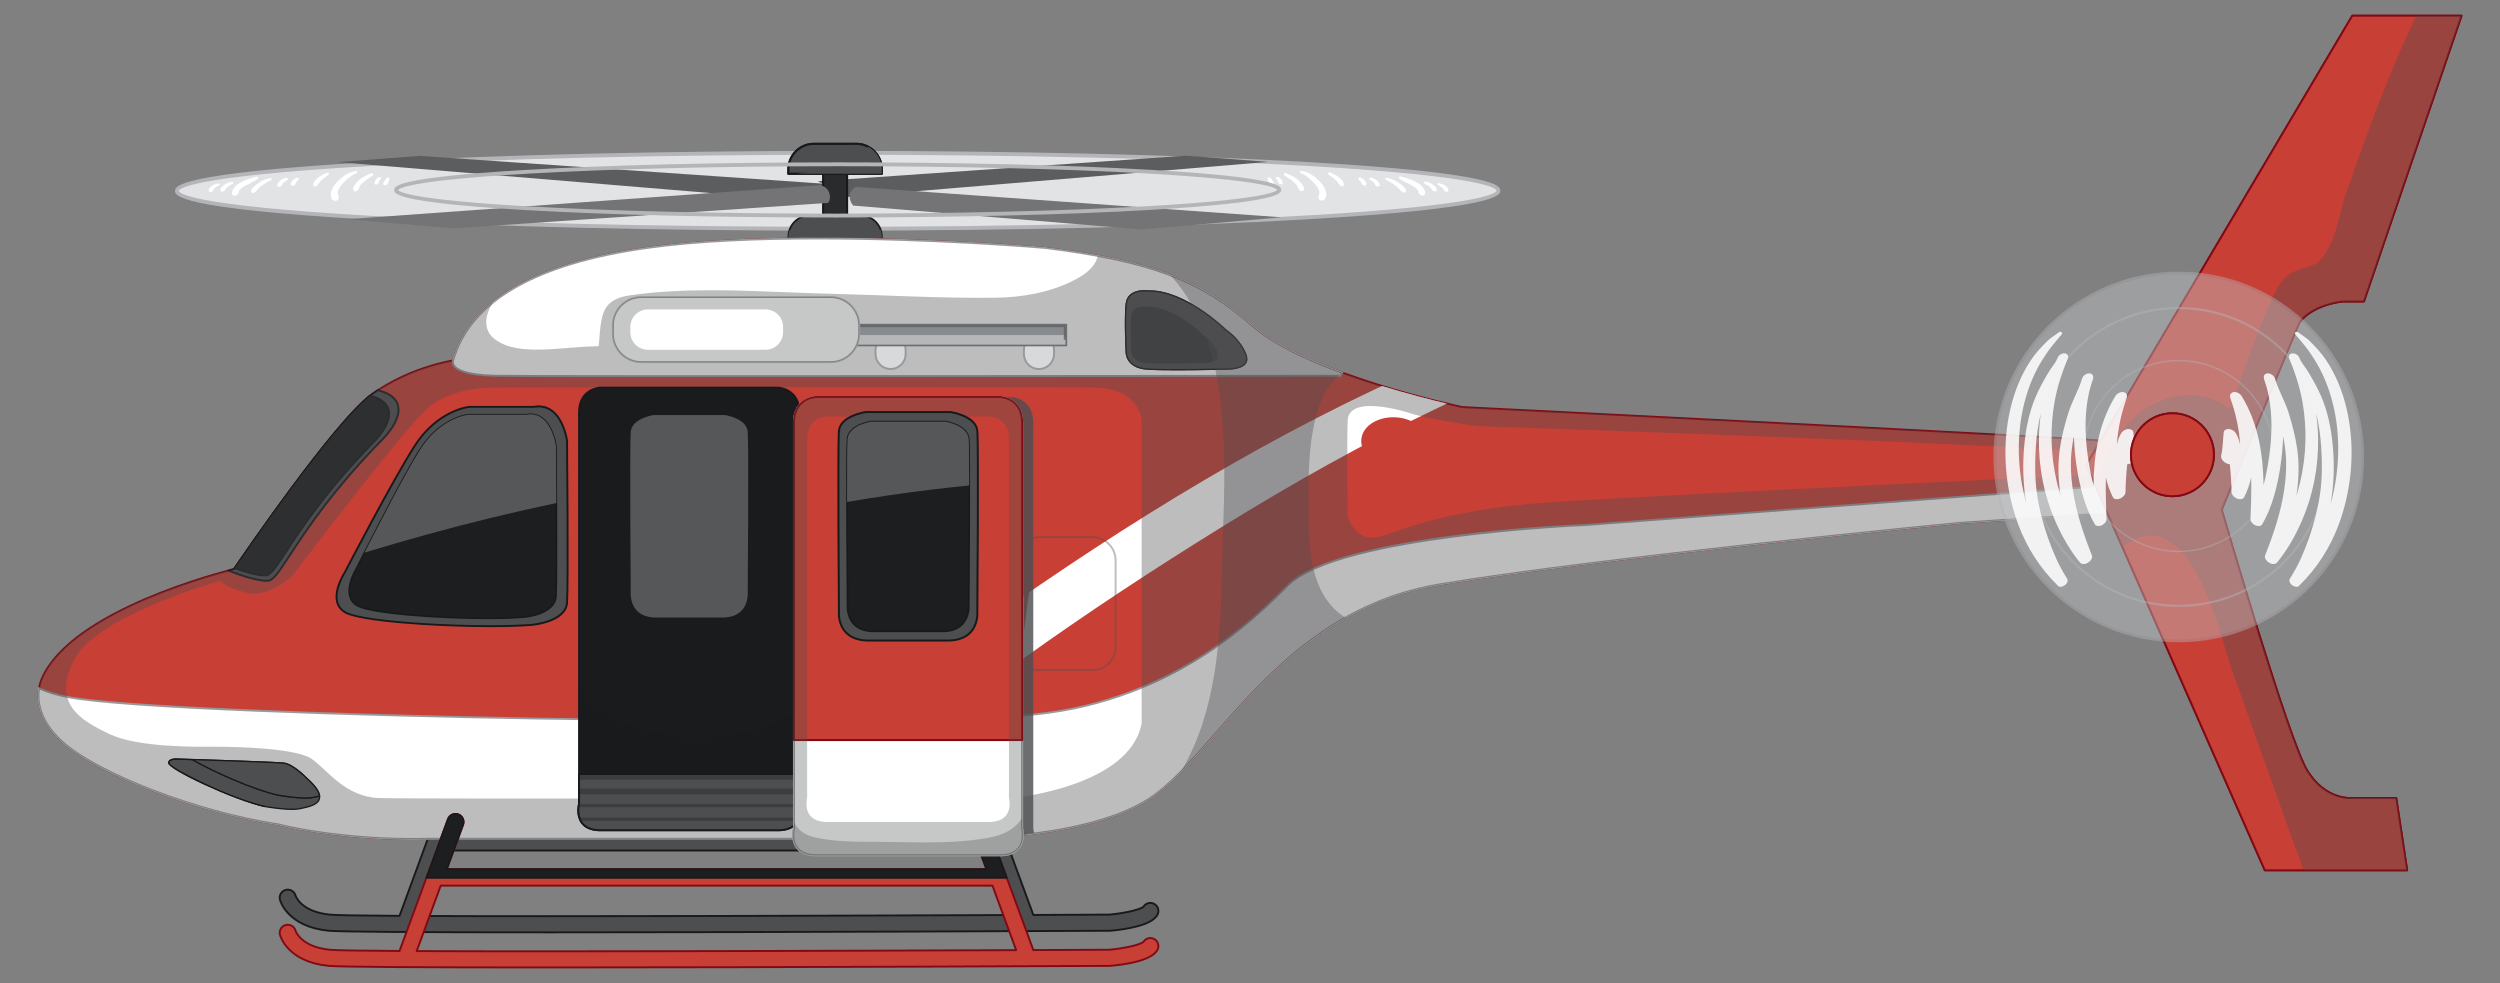 <?xml version="1.0" encoding="utf-8"?>
<!-- Generator: Adobe Illustrator 27.5.0, SVG Export Plug-In . SVG Version: 6.00 Build 0)  -->
<svg version="1.1" id="Layer_1" xmlns="http://www.w3.org/2000/svg" xmlns:xlink="http://www.w3.org/1999/xlink" x="0px" y="0px"
	 viewBox="0 0 408.386 160.606" style="enable-background:new 0 0 408.386 160.606;" xml:space="preserve">
<rect x="0" y="0" width="408.386" height="160.606" fill="#808080" stroke="none"/>
<g>
	<g>
		<path style="fill:#4D4E50;" d="M188.552,147.663c-0.617-0.344-1.394-0.139-1.762,0.456c-0.503,0.466-3.065,1.061-5.55,1.288
			c-0.599,0.003-5.246,0.025-12.44,0.055l-4.44-12.089c-0.028-0.171-0.088-0.331-0.174-0.474l-3.239-8.819
			c-0.251-0.683-1.008-1.034-1.692-0.783c-0.683,0.251-1.034,1.008-0.783,1.691l2.664,7.253H72.983l2.664-7.253
			c0.251-0.683-0.1-1.441-0.783-1.691c-0.684-0.252-1.44,0.1-1.691,0.783l-3.24,8.819c-0.086,0.143-0.146,0.302-0.174,0.473
			l-4.495,12.239c-6.251-0.04-10.401-0.103-11.356-0.198c-4.731-0.471-5.585-2.974-5.632-3.123
			c-0.192-0.692-0.904-1.104-1.601-0.923c-0.705,0.183-1.127,0.903-0.944,1.607c0.047,0.179,1.217,4.395,7.916,5.061
			c2.01,0.2,17.055,0.266,36.166,0.266c36.643,0,88.227-0.244,91.494-0.26c0.037,0,0.074-0.002,0.11-0.005
			c2.437-0.216,6.67-0.84,7.642-2.581C189.415,148.82,189.187,148.017,188.552,147.663z M68.067,149.626l3.927-10.691h90.131
			l3.871,10.538C141.129,149.574,92.312,149.743,68.067,149.626z"/>
		<path style="fill:#18191B;" d="M89.814,152.46c-22.225,0-34.398-0.09-36.181-0.267c-6.803-0.676-8.006-4.995-8.053-5.178
			c-0.205-0.788,0.27-1.595,1.057-1.8c0.776-0.201,1.579,0.262,1.793,1.033c0.031,0.099,0.851,2.546,5.495,3.008
			c0.884,0.088,4.663,0.154,11.23,0.196l4.457-12.135c0.023-0.158,0.088-0.336,0.187-0.5l3.227-8.793
			c0.136-0.37,0.408-0.665,0.765-0.831c0.358-0.165,0.759-0.182,1.129-0.045c0.764,0.281,1.157,1.13,0.876,1.894l-2.586,7.041h87.7
			l-2.586-7.041c-0.281-0.764,0.112-1.613,0.876-1.894c0.37-0.136,0.771-0.12,1.129,0.045c0.358,0.166,0.63,0.461,0.766,0.831
			l3.239,8.819c0.086,0.138,0.151,0.316,0.182,0.503l4.395,11.956c6.692-0.028,11.157-0.049,12.174-0.054l0.155-0.001
			c2.646-0.242,4.969-0.84,5.43-1.233c0.421-0.655,1.277-0.872,1.961-0.491h0c0.344,0.192,0.593,0.507,0.701,0.886
			c0.107,0.379,0.061,0.778-0.131,1.122c-1.007,1.805-5.298,2.443-7.766,2.662c-0.041,0.003-0.082,0.005-0.123,0.006
			C179.104,152.211,126.886,152.46,89.814,152.46z M47.005,145.483c-0.096,0-0.192,0.012-0.289,0.037
			c-0.619,0.161-0.992,0.796-0.831,1.415c0.046,0.175,1.192,4.289,7.779,4.944c1.773,0.176,13.935,0.266,36.15,0.266
			c37.071,0,89.289-0.249,91.493-0.26c0.033,0,0.065-0.001,0.098-0.004c2.405-0.214,6.581-0.824,7.517-2.501
			c0.151-0.271,0.188-0.584,0.103-0.882c-0.085-0.298-0.28-0.545-0.551-0.697l0,0c-0.543-0.302-1.225-0.126-1.551,0.401
			c-0.008,0.012-0.017,0.023-0.027,0.033c-0.602,0.558-3.399,1.124-5.643,1.329l-0.169,0.001c-1.022,0.005-5.531,0.026-12.285,0.054
			c0,0,0,0-0.001,0c-0.066,0-0.125-0.041-0.148-0.103l-4.44-12.089c-0.032-0.177-0.083-0.317-0.161-0.447l-3.252-8.846
			c-0.107-0.291-0.321-0.522-0.602-0.653c-0.282-0.13-0.597-0.143-0.887-0.036c-0.601,0.221-0.91,0.888-0.689,1.489l2.664,7.254
			c0.018,0.049,0.011,0.103-0.019,0.145c-0.03,0.042-0.078,0.067-0.129,0.067H72.983c-0.052,0-0.1-0.025-0.13-0.067
			c-0.029-0.042-0.036-0.096-0.019-0.145l2.664-7.254c0.221-0.6-0.089-1.268-0.689-1.489c-0.291-0.108-0.606-0.095-0.888,0.036
			c-0.281,0.13-0.494,0.362-0.602,0.653l-3.239,8.82c-0.09,0.156-0.142,0.296-0.166,0.444l-4.503,12.268
			c-0.023,0.062-0.082,0.103-0.148,0.103c0,0-0.001,0-0.001,0c-6.74-0.043-10.459-0.108-11.371-0.199
			c-4.849-0.482-5.731-3.12-5.767-3.233C47.984,145.823,47.513,145.483,47.005,145.483z M89.155,149.824
			c-7.996,0-15.241-0.012-21.088-0.04c-0.051,0-0.1-0.026-0.129-0.068c-0.029-0.042-0.036-0.096-0.019-0.145l3.927-10.691
			c0.023-0.062,0.082-0.103,0.148-0.103h90.131c0.066,0,0.125,0.041,0.148,0.103l3.871,10.538c0.018,0.048,0.011,0.102-0.018,0.145
			c-0.029,0.042-0.077,0.068-0.129,0.068C146.127,149.712,114.016,149.824,89.155,149.824z M68.293,149.469
			c24.031,0.113,71.254-0.047,97.477-0.154l-3.755-10.223h-89.91L68.293,149.469z"/>
	</g>
	<g>
		<g>
			<g>
				<path style="fill:#E2E3E4;" d="M244.763,31.139c0.001,3.424-48.318,6.211-107.923,6.225
					c-59.605,0.014-107.925-2.751-107.926-6.176c-0.001-3.424,48.318-6.211,107.923-6.225
					C196.442,24.95,244.762,27.715,244.763,31.139z"/>
				<path style="fill:#B3B5B8;" d="M136.4,37.68c-28.67,0-55.605-0.638-75.892-1.799c-31.908-1.826-31.909-3.983-31.909-4.692
					c0-0.709-0.001-2.866,31.907-4.707c20.39-1.176,47.498-1.827,76.332-1.834c0.146,0,0.294,0,0.44,0
					c28.67,0,55.605,0.638,75.892,1.799c31.908,1.826,31.909,3.983,31.909,4.692c0,0.709,0.001,2.866-31.907,4.707
					c-20.39,1.176-47.499,1.827-76.332,1.834C136.694,37.68,136.546,37.68,136.4,37.68z M137.278,25.279c-0.148,0-0.293,0-0.441,0
					c-28.822,0.007-55.918,0.657-76.296,1.833c-30.434,1.755-31.312,3.844-31.312,4.076c0,0.232,0.879,2.32,31.314,4.062
					c20.274,1.16,47.2,1.798,75.856,1.798c0.148,0,0.293,0,0.441,0c28.821-0.007,55.917-0.658,76.296-1.833
					c30.434-1.755,31.312-3.844,31.312-4.076c0-0.232-0.879-2.32-31.314-4.062C192.859,25.917,165.934,25.279,137.278,25.279z"/>
			</g>
			<path style="fill:#5C5D5F;" d="M136.975,30.307c0.046-0.042,0.097-0.073,0.145-0.111l-4.912-0.351l-63.682-4.384l-13.401,1.018
				l81.668,6.772C136.163,32.345,136.125,31.088,136.975,30.307z"/>
			<path style="fill:#5C5D5F;" d="M136.042,31.423c0.195,0.271,0.353,0.586,0.411,0.916l70.702-5.895l-13.402-1.012l-60.174,4.17
				C134.544,29.982,135.453,30.605,136.042,31.423z"/>
			<g>
				<g>
					<path style="fill:#292B2C;" d="M136.42,37.202L136.42,37.202c-1.076,0-1.956-0.88-1.956-1.955l-0.002-8.328
						c0-1.075,0.88-1.956,1.955-1.956l0,0c1.076,0,1.956,0.88,1.956,1.955l0.002,8.328C138.375,36.322,137.495,37.202,136.42,37.202
						z"/>
					<path style="fill:#18191B;" d="M136.42,37.376L136.42,37.376c-1.174,0-2.129-0.955-2.13-2.129l-0.002-8.328
						c0-1.174,0.955-2.129,2.129-2.129c0,0,0,0,0.001,0c0.566,0,1.1,0.222,1.503,0.625c0.403,0.403,0.625,0.937,0.626,1.504
						l0.002,8.328C138.549,36.421,137.594,37.376,136.42,37.376z M136.418,25.137C136.418,25.137,136.417,25.137,136.418,25.137
						c-0.983,0-1.782,0.8-1.782,1.782l0.002,8.328c0,0.982,0.8,1.782,1.782,1.782c0.982,0,1.781-0.8,1.781-1.782l-0.002-8.328
						c0-0.474-0.186-0.921-0.524-1.258C137.338,25.323,136.891,25.137,136.418,25.137z"/>
				</g>
				<g>
					<path style="fill:#4D4E50;" d="M140.614,46.948l-8.384,0.002c-1.89,0-3.437-1.546-3.438-3.436l-0.001-4.861
						c0-1.89,1.546-3.437,3.436-3.438l8.383-0.002c1.89,0,3.438,1.546,3.438,3.436l0.001,4.86
						C144.051,45.4,142.504,46.947,140.614,46.948z"/>
					<path style="fill:#18191B;" d="M132.229,47.093c-0.952,0-1.85-0.373-2.528-1.051c-0.678-0.678-1.052-1.576-1.052-2.528
						l-0.001-4.861c0-1.974,1.605-3.58,3.58-3.581l8.383-0.002c0,0,0,0,0.001,0c1.974,0,3.58,1.605,3.581,3.58l0.001,4.86
						c0,0.952-0.373,1.851-1.051,2.529c-0.678,0.678-1.576,1.052-2.529,1.052l-8.383,0.002
						C132.23,47.093,132.23,47.093,132.229,47.093z M140.612,35.356C140.611,35.356,140.611,35.356,140.612,35.356l-8.384,0.002
						c-1.816,0.001-3.294,1.479-3.293,3.295l0.001,4.861c0,0.876,0.344,1.702,0.968,2.326c0.624,0.624,1.45,0.967,2.325,0.967
						c0,0,0.001,0,0.001,0l8.383-0.002l0,0c0.876,0,1.702-0.344,2.326-0.968c0.624-0.624,0.967-1.45,0.967-2.326l-0.001-4.86
						C143.905,36.834,142.428,35.356,140.612,35.356z"/>
				</g>
				<path style="fill:#4D4E50;" d="M128.955,37.609c-0.106,0.33-0.164,0.68-0.164,1.044l0.001,4.861c0,1.89,1.548,3.437,3.438,3.436
					l8.384-0.002c1.89,0,3.437-1.547,3.436-3.438l-0.001-4.86c0-0.364-0.058-0.714-0.164-1.044L128.955,37.609z"/>
			</g>
			<path style="fill:#747477;" d="M139.824,30.531c-0.622,0.321-1.069,0.889-1.03,1.67c0.025,0.511,0.249,0.993,0.585,1.381
				l47.09,3.905l22.84-1.993L139.824,30.531z"/>
			<path style="fill:#747477;" d="M135.462,32.796c0.229-0.648,0.097-1.381-0.356-1.902c-0.284-0.327-0.647-0.532-1.042-0.642
				l-2.446,0.169l-74.947,5.387L73.97,37.31l61.328-4.17C135.362,33.03,135.42,32.917,135.462,32.796z"/>
		</g>
		<g>
			<path style="fill:#4D4E50;" d="M144.047,28.376l0-0.712c0-2.293-1.877-4.168-4.169-4.167l-6.921,0.002
				c-2.293,0.001-4.168,1.877-4.167,4.169l0,0.713L144.047,28.376z"/>
			<path style="fill:#18191B;" d="M128.789,28.553c-0.046,0-0.09-0.018-0.123-0.051c-0.033-0.032-0.051-0.076-0.051-0.123l0-0.712
				c0-1.155,0.452-2.244,1.274-3.067c0.822-0.823,1.911-1.276,3.067-1.276l6.921-0.001c0,0,0.001,0,0.001,0
				c1.155,0,2.244,0.453,3.066,1.275c0.823,0.822,1.276,1.911,1.276,3.066l0,0.712c0,0.096-0.078,0.174-0.174,0.174L128.789,28.553z
				 M139.878,23.67c0,0-0.001,0-0.001,0l-6.921,0.001c-1.062,0-2.064,0.417-2.821,1.174c-0.757,0.757-1.173,1.759-1.173,2.822v0.539
				l14.91-0.004l0-0.539c0-1.063-0.417-2.064-1.174-2.821C141.942,24.086,140.94,23.67,139.878,23.67z"/>
		</g>
		<g>
			<path style="fill:#4D4E50;" d="M144.047,28.376l0-0.712c0-2.293-1.877-4.168-4.169-4.167l-6.921,0.002
				c-2.293,0.001-4.168,1.877-4.167,4.169l0,0.713L144.047,28.376z"/>
			<path style="fill:#18191B;" d="M128.789,28.553c-0.046,0-0.09-0.018-0.123-0.051c-0.033-0.032-0.051-0.076-0.051-0.123l0-0.712
				c0-1.155,0.452-2.244,1.274-3.067c0.822-0.823,1.911-1.276,3.067-1.276l6.921-0.001c0,0,0.001,0,0.001,0
				c1.155,0,2.244,0.453,3.066,1.275c0.823,0.822,1.276,1.911,1.276,3.066l0,0.712c0,0.096-0.078,0.174-0.174,0.174L128.789,28.553z
				 M139.878,23.67c0,0-0.001,0-0.001,0l-6.921,0.001c-1.062,0-2.064,0.417-2.821,1.174c-0.757,0.757-1.173,1.759-1.173,2.822v0.539
				l14.91-0.004l0-0.539c0-1.063-0.417-2.064-1.174-2.821C141.942,24.086,140.94,23.67,139.878,23.67z"/>
		</g>
		<path style="fill:#4D4E50;" d="M134.122,24.372c-0.22,0.013-0.441,0.04-0.647,0.066c-0.603,0.077-1.206,0.208-1.778,0.415
			c-0.408,0.148-0.874,0.347-1.15,0.698c-0.243,0.31-0.164,0.669,0.068,0.963c0.497,0.629,1.479,0.421,2.121,0.185
			c0.72-0.264,1.571-0.741,1.96-1.433c0.125-0.223,0.165-0.446-0.001-0.618C134.553,24.499,134.343,24.418,134.122,24.372z"/>
		<path style="fill:#4D4E50;" d="M141.813,23.978c-0.049,0.052-0.095,0.106-0.145,0.157c-1.856,1.876-4.517,2.834-7.027,3.452
			c-1.5,0.37-3.03,0.625-4.569,0.792l13.975-0.003l0-0.712C144.046,26.069,143.137,24.677,141.813,23.978z"/>
		<g>
			<g>
				<path style="fill:#FFFFFF;" d="M34.92,30.902c0.002-0.004,0.005-0.012,0.007-0.017c-0.001,0.001-0.002,0.002-0.003,0.004
					C34.923,30.893,34.921,30.898,34.92,30.902z"/>
				<path style="fill:#FFFFFF;" d="M35.801,29.981c-0.324,0.003-0.636,0.095-0.924,0.243c-0.181,0.093-0.341,0.199-0.492,0.336
					c-0.153,0.139-0.283,0.327-0.299,0.537c-0.01,0.13,0.069,0.226,0.188,0.267c0.166,0.058,0.385-0.041,0.496-0.166
					c0.059-0.067,0.101-0.143,0.128-0.227c0.007-0.022,0.013-0.045,0.021-0.068c-0.018,0.045-0.016,0.021-0.001-0.005
					c0.002-0.003,0.004-0.006,0.005-0.009v0c0.004-0.01,0.009-0.021,0.013-0.031c0,0,0,0,0,0c-0.004,0.012-0.007,0.018-0.01,0.027
					c0.011-0.019,0.024-0.038,0.036-0.057c0.004-0.005,0.008-0.01,0.013-0.015c0.023-0.026,0.047-0.051,0.072-0.075
					c0.009-0.008,0.027-0.024,0.042-0.038c0.112-0.088,0.23-0.162,0.349-0.241l0.002-0.001c0.032-0.018,0.064-0.036,0.095-0.055
					c0.014-0.009,0.029-0.018,0.043-0.026c0.006-0.004,0.012-0.007,0.019-0.011c0.061-0.033,0.122-0.064,0.185-0.091
					c0.067-0.029,0.134-0.097,0.138-0.174C35.925,30.032,35.869,29.98,35.801,29.981z"/>
			</g>
			<path style="fill:#FFFFFF;" d="M37.917,29.712c-0.192,0.016-0.379,0.045-0.562,0.107c-0.183,0.062-0.353,0.146-0.519,0.243
				c-0.173,0.1-0.328,0.222-0.476,0.356c-0.059,0.054-0.116,0.111-0.168,0.171c-0.069,0.08-0.139,0.162-0.177,0.262
				c-0.022,0.06-0.03,0.127-0.036,0.191c-0.033,0.329,0.414,0.332,0.596,0.179c0.054-0.046,0.113-0.087,0.163-0.137
				c0.051-0.051,0.089-0.11,0.125-0.171c0.026-0.045,0.058-0.103,0.094-0.147c0.002-0.003,0.002-0.002,0.004-0.005
				c0.012-0.014,0.024-0.029,0.036-0.043c0.024-0.028,0.049-0.056,0.075-0.082c0.026-0.027,0.052-0.053,0.079-0.078
				c0.009-0.008,0.018-0.017,0.028-0.025c0.056-0.045,0.113-0.089,0.172-0.13c0.031-0.021,0.063-0.041,0.095-0.061
				c0.013-0.008,0.026-0.015,0.038-0.023c0.004-0.003,0.003-0.002,0.005-0.003c0.043-0.023,0.086-0.048,0.128-0.073
				c0.003-0.001,0.001,0,0.006-0.003c0.017-0.009,0.034-0.018,0.051-0.026c0.071-0.036,0.143-0.068,0.217-0.097
				c0.092-0.037,0.184-0.136,0.19-0.239C38.086,29.787,38.009,29.705,37.917,29.712z"/>
			<g>
				<path style="fill:#FFFFFF;" d="M42.178,28.978c-0.027-0.097-0.143-0.141-0.236-0.114c-0.246,0.074-0.499,0.12-0.744,0.196
					c-0.348,0.108-0.703,0.207-1.04,0.344c-0.663,0.268-1.386,0.618-1.843,1.187c-0.241,0.301-0.599,0.875-0.331,1.258
					c0.115,0.164,0.346,0.167,0.516,0.112c0.02-0.006,0.036-0.017,0.055-0.025c-0.005,0.013,0.021,0.002,0.082-0.036
					c0.001,0,0.002-0.002,0.003-0.002c0.056-0.032,0.108-0.07,0.153-0.115c0.009-0.009,0.021-0.013,0.03-0.022
					c0.059-0.063,0.107-0.142,0.141-0.224c0.002-0.005,0.005-0.008,0.007-0.013c-0.001,0.001-0.001,0.001-0.002,0.002
					c0.004-0.01,0.011-0.02,0.014-0.031c0.02-0.059,0.027-0.124,0.035-0.185c0.001-0.005,0.002-0.016,0.003-0.028
					c0.003-0.016,0.007-0.041,0.01-0.052c0.008-0.027,0.018-0.053,0.027-0.08c0.001-0.002,0.001-0.002,0.001-0.004
					c0.014-0.025,0.028-0.05,0.044-0.074c0.011-0.017,0.022-0.032,0.034-0.048c0.002-0.002,0.002-0.002,0.004-0.004
					c0.048-0.051,0.096-0.102,0.147-0.151c-0.006,0.004-0.01,0.007-0.016,0.011c0.012-0.007,0.023-0.018,0.034-0.028
					c0.012-0.011,0.02-0.017,0.022-0.017c0.009-0.008,0.018-0.015,0.027-0.022c0.063-0.05,0.126-0.099,0.19-0.145
					c0.131-0.094,0.268-0.181,0.407-0.264c0.024-0.014,0.146-0.081,0.074-0.043c-0.074,0.039,0.041-0.022,0.06-0.032
					c0.078-0.042,0.157-0.083,0.236-0.123c0.296-0.15,0.587-0.311,0.884-0.461c0.289-0.146,0.571-0.309,0.838-0.493
					C42.125,29.198,42.208,29.083,42.178,28.978z"/>
				<path style="fill:#FFFFFF;" d="M39.292,30.868c-0.001,0.001-0.002,0.002-0.003,0.003c0.029-0.02,0.044-0.035,0.04-0.034
					c-0.007,0.006-0.014,0.011-0.022,0.017C39.302,30.859,39.299,30.861,39.292,30.868z"/>
			</g>
			<path style="fill:#FFFFFF;" d="M44.143,29.073c-0.29,0.087-0.586,0.141-0.87,0.253c-0.315,0.124-0.612,0.284-0.899,0.465
				c-0.282,0.178-0.545,0.382-0.793,0.605c-0.244,0.219-0.581,0.511-0.56,0.868c0.015,0.241,0.253,0.328,0.461,0.223
				c0.204-0.103,0.359-0.226,0.496-0.41c0.002-0.003,0.003-0.004,0.005-0.007c0.001-0.001,0.001-0.001,0.001-0.002
				c0.022-0.026,0.043-0.053,0.066-0.079c0.045-0.053,0.091-0.104,0.139-0.155c0.092-0.098,0.192-0.187,0.29-0.28
				c0.006-0.006,0.004-0.005,0.006-0.006c0.004-0.003,0.004-0.003,0.012-0.01c0.028-0.023,0.056-0.047,0.085-0.069
				c0.057-0.046,0.115-0.091,0.174-0.134c0.229-0.17,0.471-0.325,0.715-0.47c0.193-0.115,0.451-0.281,0.708-0.368
				c0.107-0.036,0.215-0.168,0.201-0.284C44.367,29.103,44.251,29.041,44.143,29.073z"/>
			<path style="fill:#FFFFFF;" d="M46.763,29.058c-0.19,0.024-0.38,0.07-0.551,0.158c-0.207,0.108-0.398,0.238-0.563,0.404
				c-0.078,0.079-0.148,0.167-0.207,0.26c-0.081,0.127-0.165,0.287-0.126,0.442c0.033,0.129,0.146,0.204,0.276,0.207
				c0.187,0.005,0.36-0.124,0.461-0.271c0.049-0.071,0.072-0.15,0.101-0.229c0.019-0.035,0.041-0.069,0.064-0.102
				c0.041-0.048,0.084-0.094,0.131-0.136c0.072-0.056,0.147-0.106,0.225-0.156c0.023-0.014,0.044-0.032,0.066-0.047
				c0.004-0.003,0.015-0.01,0.024-0.015c0.045-0.023,0.091-0.044,0.138-0.062c0.116-0.046,0.225-0.173,0.214-0.303
				C47.005,29.075,46.877,29.043,46.763,29.058z"/>
			<path style="fill:#FFFFFF;" d="M48.811,29.172c-0.035-0.108-0.159-0.161-0.267-0.129c-0.296,0.088-0.574,0.242-0.787,0.469
				c-0.108,0.115-0.199,0.249-0.253,0.397c-0.023,0.063-0.028,0.166-0.011,0.232c0.025,0.098,0.101,0.163,0.196,0.188
				c0.094,0.026,0.193,0.016,0.282-0.023c0.049-0.021,0.074-0.043,0.113-0.066c-0.034,0.019-0.068,0.039-0.102,0.058
				c0.106-0.058,0.209-0.124,0.27-0.234c0.022-0.04,0.04-0.083,0.056-0.125c0.011-0.03,0.017-0.062,0.022-0.093
				c0.006-0.022,0.014-0.044,0.023-0.066c0.015-0.027,0.032-0.054,0.05-0.08c0.031-0.036,0.064-0.071,0.099-0.104
				c0.051-0.04,0.102-0.08,0.159-0.113l0.064-0.055c0.028-0.027,0.05-0.059,0.064-0.095C48.81,29.286,48.828,29.224,48.811,29.172z"
				/>
			<g>
				<path style="fill:#FFFFFF;" d="M51.93,30.163c-0.002,0.003-0.004,0.006-0.006,0.009C51.987,30.105,51.95,30.134,51.93,30.163z"
					/>
				<path style="fill:#FFFFFF;" d="M52.672,29.302c0.096-0.069,0.032-0.028,0.007-0.006c0,0-0.001,0.001-0.001,0.001
					C52.676,29.298,52.674,29.3,52.672,29.302z"/>
				<path style="fill:#FFFFFF;" d="M53.393,28.228c-0.463,0.162-0.897,0.395-1.292,0.686c-0.223,0.164-0.438,0.345-0.615,0.559
					c-0.112,0.135-0.2,0.261-0.269,0.422c-0.054,0.127-0.046,0.27-0.028,0.403c0.019,0.139,0.193,0.187,0.306,0.176
					c0.154-0.015,0.315-0.111,0.394-0.247c0.011-0.019,0.022-0.037,0.034-0.054c-0.007,0.007-0.009,0.01-0.018,0.02
					c0.057-0.059,0.103-0.127,0.148-0.194c0.054-0.079,0.108-0.157,0.161-0.236c-0.098,0.143,0.006-0.005,0.037-0.04
					c0.036-0.041,0.073-0.08,0.11-0.119c0.079-0.085,0.161-0.167,0.247-0.245c0.021-0.019,0.042-0.038,0.063-0.056
					c-0.002,0.002-0.002,0.002-0.005,0.004c0.003-0.003,0.007-0.006,0.01-0.008c0,0,0,0,0,0c0,0,0.001,0,0.001-0.001
					c0.045-0.034,0.088-0.073,0.133-0.108c0.088-0.069,0.177-0.136,0.265-0.205c0.081-0.063,0.164-0.124,0.249-0.182
					c0.041-0.028,0.082-0.056,0.125-0.081c0.015-0.009,0.03-0.018,0.045-0.026c0.004-0.002,0.008-0.004,0.015-0.008
					c0.122-0.066,0.267-0.196,0.225-0.353C53.693,28.175,53.513,28.186,53.393,28.228z"/>
			</g>
			<path style="fill:#FFFFFF;" d="M58.232,27.945c-0.378,0.033-0.728,0.103-1.087,0.255c-0.471,0.199-0.917,0.491-1.312,0.813
				c-0.798,0.651-1.61,1.505-1.785,2.562c-0.089,0.535,0.103,1.227,0.743,1.235c0.248,0.003,0.521-0.205,0.542-0.462
				c0.002-0.022,0.01-0.083-0.008,0.016c0.011-0.062,0.022-0.108,0.019-0.171c-0.003-0.059-0.017-0.1-0.035-0.154
				c-0.017-0.052-0.034-0.102-0.056-0.152c-0.009-0.019-0.019-0.04-0.028-0.06c-0.002-0.006-0.003-0.012-0.006-0.023
				c-0.016-0.069-0.039-0.136-0.054-0.206c-0.002-0.01-0.003-0.02-0.004-0.03c0.002-0.043-0.001-0.086,0.002-0.129
				c0.003-0.04,0.011-0.08,0.013-0.121c0-0.005,0-0.007,0-0.011c0.002-0.006,0.003-0.01,0.006-0.019
				c0.026-0.091,0.053-0.181,0.089-0.269c0.004-0.01,0.022-0.051,0.034-0.078c0.013-0.026,0.04-0.079,0.045-0.088
				c0.048-0.088,0.099-0.173,0.154-0.257c0.052-0.079,0.107-0.154,0.163-0.23c0.014-0.019,0.042-0.055,0.056-0.071
				c0.04-0.048,0.08-0.096,0.12-0.144c0.148-0.176,0.303-0.345,0.467-0.506c0.152-0.149,0.311-0.29,0.471-0.429
				c0.016-0.014,0.062-0.052,0.074-0.062c0.041-0.034,0.083-0.067,0.125-0.1c0.087-0.068,0.176-0.132,0.264-0.197
				c0.168-0.125,0.338-0.247,0.52-0.353c0.104-0.061,0.228-0.149,0.391-0.174C58.341,28.303,58.502,27.922,58.232,27.945z"/>
			<g>
				<path style="fill:#FFFFFF;" d="M60.621,28.331c-0.479,0.171-0.924,0.383-1.354,0.656c-0.502,0.318-0.98,0.704-1.321,1.196
					c-0.089,0.128-0.166,0.272-0.219,0.419c-0.069,0.19-0.069,0.369,0.041,0.542c0.178,0.279,0.656,0.055,0.772-0.169
					c0.044-0.085,0.091-0.164,0.122-0.255c0.018-0.052,0.031-0.105,0.049-0.157c0.009-0.027,0.021-0.053,0.031-0.079
					c0.002-0.004,0.004-0.007,0.007-0.013c0.031-0.056,0.064-0.109,0.1-0.162c0.021-0.031,0.048-0.06,0.067-0.092
					c-0.008,0.014-0.014,0.024-0.019,0.033c0.01-0.016,0.022-0.034,0.031-0.045c0.046-0.055,0.094-0.108,0.144-0.161
					c0.111-0.117,0.229-0.227,0.349-0.334c0.012-0.01,0.023-0.021,0.035-0.031c0.024-0.019,0.047-0.039,0.071-0.059
					c0.069-0.056,0.138-0.111,0.209-0.164c0.127-0.097,0.258-0.189,0.391-0.278c0.12-0.08,0.235-0.167,0.355-0.246
					c0.022-0.014,0.044-0.029,0.065-0.043c0.011-0.007,0.055-0.032,0.059-0.035c0.043-0.022,0.086-0.044,0.129-0.065
					c0.125-0.06,0.265-0.2,0.225-0.353C60.921,28.278,60.741,28.288,60.621,28.331z"/>
				<path style="fill:#FFFFFF;" d="M58.899,30.249C58.882,30.278,58.872,30.296,58.899,30.249L58.899,30.249z"/>
			</g>
			<path style="fill:#FFFFFF;" d="M62.212,28.995c-0.105-0.132-0.294-0.088-0.417-0.007c-0.079,0.052-0.152,0.114-0.22,0.179
				c-0.049,0.047-0.098,0.095-0.141,0.148c-0.119,0.149-0.218,0.311-0.27,0.495c-0.024,0.084-0.024,0.163,0.023,0.238
				c0.054,0.089,0.169,0.107,0.263,0.098c0.106-0.011,0.196-0.055,0.277-0.124c0.085-0.073,0.153-0.169,0.161-0.284
				c0.001-0.022,0.006-0.043,0.008-0.064c0.011-0.045,0.026-0.088,0.044-0.131c0.014-0.026,0.03-0.052,0.047-0.077
				c0.013-0.013,0.025-0.026,0.039-0.038c0.017-0.013,0.034-0.027,0.051-0.04c0.066-0.046,0.128-0.118,0.154-0.196
				C62.251,29.134,62.255,29.048,62.212,28.995z"/>
			<path style="fill:#FFFFFF;" d="M63.592,29.086c-0.041-0.059-0.122-0.092-0.192-0.091c-0.089,0.001-0.18,0.029-0.252,0.083
				c-0.024,0.021-0.049,0.042-0.073,0.062c-0.041,0.042-0.071,0.091-0.091,0.146c-0.002,0.004-0.004,0.009-0.006,0.013
				c-0.084,0.173-0.186,0.337-0.303,0.49c-0.028,0.038-0.053,0.079-0.07,0.125c-0.006,0.03-0.013,0.061-0.019,0.091
				c-0.005,0.06,0.01,0.115,0.043,0.164c0.025,0.038,0.058,0.064,0.1,0.078c0.093,0.043,0.187,0.036,0.283,0.005
				c0.121-0.039,0.242-0.12,0.306-0.234c0.127-0.227,0.229-0.468,0.293-0.72C63.631,29.226,63.638,29.151,63.592,29.086z"/>
		</g>
		<g>
			<g>
				<path style="fill:#FFFFFF;" d="M235.773,30.856c-0.002-0.004-0.005-0.012-0.007-0.017c0.001,0.001,0.002,0.003,0.002,0.004
					C235.77,30.847,235.771,30.852,235.773,30.856z"/>
				<path style="fill:#FFFFFF;" d="M234.891,29.935c0.324,0.003,0.636,0.095,0.924,0.242c0.181,0.093,0.342,0.199,0.492,0.336
					c0.152,0.139,0.283,0.327,0.299,0.537c0.01,0.13-0.069,0.226-0.188,0.268c-0.166,0.058-0.385-0.041-0.496-0.166
					c-0.059-0.067-0.101-0.143-0.128-0.227c-0.007-0.022-0.013-0.045-0.021-0.068c0.018,0.045,0.016,0.021,0.001-0.005
					c-0.002-0.003-0.004-0.006-0.006-0.009v0c-0.004-0.01-0.009-0.021-0.012-0.031c0,0,0,0,0,0c0.005,0.012,0.007,0.018,0.01,0.027
					c-0.012-0.019-0.024-0.038-0.036-0.057c-0.004-0.005-0.008-0.01-0.013-0.015c-0.023-0.026-0.047-0.051-0.072-0.075
					c-0.009-0.008-0.027-0.025-0.042-0.038c-0.112-0.088-0.23-0.162-0.349-0.241l-0.003-0.001c-0.032-0.018-0.064-0.036-0.095-0.055
					c-0.014-0.009-0.029-0.018-0.043-0.026c-0.006-0.004-0.012-0.007-0.019-0.011c-0.061-0.033-0.122-0.064-0.185-0.091
					c-0.067-0.029-0.134-0.097-0.138-0.174C234.767,29.986,234.824,29.934,234.891,29.935z"/>
			</g>
			<path style="fill:#FFFFFF;" d="M232.776,29.668c0.191,0.016,0.379,0.045,0.562,0.107c0.183,0.061,0.353,0.146,0.52,0.242
				c0.173,0.1,0.328,0.222,0.476,0.356c0.059,0.054,0.116,0.111,0.168,0.171c0.07,0.08,0.14,0.161,0.177,0.262
				c0.022,0.06,0.03,0.127,0.036,0.191c0.033,0.329-0.414,0.332-0.596,0.179c-0.054-0.046-0.113-0.087-0.164-0.137
				c-0.051-0.051-0.089-0.11-0.125-0.171c-0.026-0.045-0.058-0.102-0.094-0.147c-0.002-0.002-0.002-0.002-0.004-0.005
				c-0.012-0.014-0.024-0.029-0.036-0.043c-0.024-0.028-0.049-0.056-0.075-0.082c-0.026-0.027-0.052-0.053-0.079-0.078
				c-0.009-0.009-0.018-0.017-0.028-0.025c-0.056-0.045-0.113-0.089-0.172-0.13c-0.031-0.021-0.063-0.042-0.095-0.061
				c-0.013-0.008-0.026-0.015-0.038-0.023c-0.004-0.003-0.002-0.002-0.005-0.003c-0.043-0.023-0.086-0.048-0.128-0.073
				c-0.003-0.001-0.001-0.001-0.006-0.003c-0.017-0.009-0.034-0.018-0.051-0.026c-0.071-0.035-0.143-0.067-0.217-0.097
				c-0.092-0.036-0.184-0.136-0.19-0.239C232.607,29.743,232.683,29.66,232.776,29.668z"/>
			<g>
				<path style="fill:#FFFFFF;" d="M228.514,28.936c0.027-0.096,0.143-0.141,0.235-0.114c0.246,0.074,0.499,0.12,0.744,0.196
					c0.348,0.108,0.703,0.207,1.04,0.344c0.663,0.268,1.387,0.617,1.843,1.186c0.242,0.301,0.599,0.875,0.332,1.258
					c-0.115,0.164-0.346,0.167-0.517,0.112c-0.019-0.006-0.036-0.017-0.055-0.024c0.005,0.013-0.021,0.002-0.082-0.036
					c-0.001-0.001-0.002-0.001-0.003-0.002c-0.057-0.032-0.108-0.07-0.154-0.115c-0.009-0.008-0.021-0.013-0.03-0.022
					c-0.059-0.063-0.107-0.142-0.141-0.224c-0.002-0.005-0.005-0.008-0.007-0.013c0.001,0.001,0.001,0.002,0.002,0.002
					c-0.004-0.01-0.011-0.02-0.014-0.031c-0.02-0.059-0.027-0.124-0.035-0.185c-0.001-0.005-0.002-0.016-0.003-0.027
					c-0.003-0.016-0.007-0.041-0.01-0.052c-0.008-0.027-0.018-0.053-0.027-0.08c-0.001-0.002-0.001-0.002-0.001-0.004
					c-0.015-0.025-0.028-0.05-0.044-0.074c-0.011-0.016-0.022-0.032-0.034-0.048c-0.002-0.002-0.002-0.002-0.004-0.004
					c-0.048-0.051-0.096-0.102-0.147-0.151c0.006,0.004,0.01,0.007,0.016,0.011c-0.012-0.007-0.023-0.018-0.034-0.028
					c-0.012-0.011-0.02-0.017-0.022-0.017c-0.009-0.008-0.018-0.015-0.027-0.022c-0.063-0.05-0.126-0.099-0.191-0.145
					c-0.131-0.094-0.268-0.181-0.407-0.263c-0.023-0.014-0.146-0.081-0.074-0.043c0.074,0.039-0.041-0.022-0.06-0.032
					c-0.078-0.042-0.157-0.083-0.236-0.123c-0.296-0.15-0.588-0.311-0.885-0.461c-0.29-0.146-0.571-0.308-0.838-0.493
					C228.567,29.155,228.484,29.04,228.514,28.936z"/>
				<path style="fill:#FFFFFF;" d="M231.401,30.824c0.001,0.001,0.002,0.002,0.003,0.003c-0.029-0.02-0.044-0.035-0.04-0.034
					c0.007,0.006,0.014,0.011,0.022,0.017C231.391,30.815,231.394,30.817,231.401,30.824z"/>
			</g>
			<path style="fill:#FFFFFF;" d="M226.549,29.032c0.29,0.087,0.586,0.141,0.87,0.252c0.315,0.124,0.612,0.284,0.899,0.464
				c0.283,0.178,0.545,0.382,0.794,0.605c0.245,0.219,0.581,0.511,0.56,0.868c-0.014,0.241-0.253,0.328-0.461,0.223
				c-0.204-0.103-0.359-0.225-0.496-0.41c-0.002-0.003-0.003-0.004-0.005-0.007c-0.001-0.001-0.001-0.001-0.002-0.002
				c-0.022-0.026-0.043-0.053-0.066-0.079c-0.045-0.053-0.091-0.104-0.139-0.154c-0.093-0.098-0.192-0.187-0.29-0.28
				c-0.006-0.005-0.004-0.005-0.006-0.006c-0.004-0.003-0.004-0.003-0.012-0.01c-0.028-0.023-0.056-0.047-0.085-0.069
				c-0.057-0.046-0.115-0.091-0.174-0.134c-0.229-0.17-0.471-0.325-0.716-0.469c-0.193-0.115-0.451-0.281-0.708-0.367
				c-0.107-0.036-0.215-0.168-0.201-0.284C226.325,29.062,226.441,28.999,226.549,29.032z"/>
			<path style="fill:#FFFFFF;" d="M223.676,29.169c-0.011,0.129,0.098,0.257,0.214,0.302c0.047,0.018,0.093,0.039,0.138,0.062
				c0.008,0.006,0.02,0.012,0.024,0.015c0.022,0.015,0.043,0.033,0.066,0.048c0.077,0.049,0.152,0.1,0.225,0.155
				c0.047,0.042,0.09,0.088,0.131,0.136c0.023,0.033,0.045,0.067,0.064,0.103c0.03,0.078,0.053,0.157,0.101,0.228
				c0.101,0.147,0.274,0.276,0.461,0.271c0.13-0.004,0.243-0.078,0.276-0.208c0.039-0.155-0.045-0.315-0.126-0.442
				c-0.059-0.093-0.13-0.182-0.207-0.26c-0.165-0.167-0.356-0.297-0.563-0.404c-0.171-0.089-0.361-0.134-0.551-0.158
				C223.815,29.003,223.687,29.035,223.676,29.169z"/>
			<path style="fill:#FFFFFF;" d="M221.881,29.132c0.035-0.108,0.159-0.161,0.267-0.129c0.296,0.088,0.574,0.242,0.787,0.469
				c0.107,0.115,0.199,0.248,0.253,0.397c0.023,0.063,0.028,0.166,0.011,0.232c-0.025,0.098-0.101,0.163-0.196,0.189
				c-0.094,0.026-0.193,0.016-0.282-0.023c-0.049-0.021-0.074-0.043-0.113-0.066c0.034,0.019,0.068,0.038,0.103,0.058
				c-0.106-0.058-0.209-0.124-0.27-0.234c-0.022-0.04-0.04-0.083-0.056-0.125c-0.011-0.031-0.017-0.062-0.022-0.093
				c-0.006-0.022-0.014-0.044-0.023-0.066c-0.015-0.027-0.032-0.054-0.05-0.08c-0.031-0.036-0.064-0.071-0.099-0.104
				c-0.051-0.04-0.102-0.08-0.159-0.113l-0.064-0.055c-0.028-0.027-0.05-0.059-0.064-0.095
				C221.882,29.247,221.864,29.185,221.881,29.132z"/>
			<g>
				<path style="fill:#FFFFFF;" d="M218.762,30.125c0.002,0.003,0.004,0.006,0.006,0.009
					C218.705,30.067,218.742,30.096,218.762,30.125z"/>
				<path style="fill:#FFFFFF;" d="M218.02,29.264c-0.096-0.069-0.032-0.028-0.006-0.006c0,0,0.001,0.001,0.001,0.001
					C218.016,29.261,218.018,29.262,218.02,29.264z"/>
				<path style="fill:#FFFFFF;" d="M217.299,28.19c0.463,0.162,0.897,0.395,1.293,0.685c0.223,0.164,0.439,0.345,0.615,0.559
					c0.111,0.135,0.201,0.26,0.269,0.422c0.054,0.127,0.046,0.27,0.028,0.403c-0.019,0.139-0.193,0.187-0.306,0.176
					c-0.154-0.015-0.315-0.111-0.394-0.247c-0.011-0.018-0.023-0.037-0.034-0.055c0.007,0.007,0.009,0.01,0.018,0.02
					c-0.057-0.059-0.103-0.127-0.148-0.194c-0.054-0.079-0.108-0.157-0.162-0.236c0.098,0.143-0.006-0.005-0.037-0.04
					c-0.036-0.041-0.073-0.08-0.11-0.119c-0.079-0.085-0.161-0.167-0.247-0.245c-0.021-0.019-0.042-0.038-0.063-0.056
					c0.002,0.002,0.002,0.002,0.005,0.004c-0.004-0.003-0.007-0.006-0.01-0.008c0,0,0,0,0,0c0,0-0.001-0.001-0.001-0.001
					c-0.046-0.034-0.088-0.073-0.133-0.108c-0.088-0.069-0.177-0.136-0.266-0.204c-0.081-0.063-0.164-0.124-0.249-0.182
					c-0.041-0.028-0.083-0.056-0.125-0.081c-0.015-0.009-0.03-0.017-0.044-0.026c-0.004-0.002-0.008-0.004-0.015-0.008
					c-0.122-0.066-0.267-0.196-0.225-0.353C216.999,28.137,217.179,28.148,217.299,28.19z"/>
			</g>
			<path style="fill:#FFFFFF;" d="M212.459,27.91c0.379,0.033,0.728,0.103,1.087,0.254c0.471,0.198,0.917,0.49,1.312,0.813
				c0.798,0.651,1.61,1.505,1.786,2.561c0.089,0.535-0.103,1.227-0.742,1.236c-0.248,0.003-0.521-0.205-0.542-0.461
				c-0.002-0.022-0.01-0.083,0.008,0.016c-0.011-0.062-0.022-0.109-0.019-0.171c0.003-0.058,0.017-0.1,0.035-0.154
				c0.017-0.052,0.034-0.101,0.056-0.152c0.009-0.02,0.019-0.04,0.028-0.059c0.001-0.006,0.003-0.013,0.006-0.023
				c0.016-0.069,0.039-0.136,0.054-0.206c0.002-0.01,0.003-0.02,0.004-0.03c-0.002-0.043,0.001-0.086-0.002-0.129
				c-0.003-0.04-0.011-0.08-0.014-0.121c0-0.006,0-0.007,0-0.011c-0.002-0.006-0.003-0.01-0.006-0.019
				c-0.026-0.091-0.054-0.181-0.089-0.269c-0.004-0.01-0.022-0.051-0.033-0.078c-0.013-0.026-0.04-0.079-0.045-0.088
				c-0.048-0.088-0.099-0.173-0.154-0.257c-0.051-0.079-0.107-0.154-0.163-0.23c-0.014-0.019-0.042-0.055-0.055-0.071
				c-0.04-0.048-0.08-0.096-0.12-0.144c-0.148-0.176-0.303-0.345-0.467-0.506c-0.152-0.149-0.311-0.289-0.471-0.428
				c-0.016-0.014-0.062-0.052-0.074-0.062c-0.041-0.034-0.083-0.067-0.125-0.1c-0.087-0.068-0.176-0.132-0.264-0.197
				c-0.169-0.125-0.339-0.246-0.52-0.352c-0.105-0.061-0.228-0.149-0.391-0.174C212.35,28.268,212.189,27.887,212.459,27.91z"/>
			<g>
				<path style="fill:#FFFFFF;" d="M210.07,28.297c0.479,0.171,0.924,0.383,1.354,0.655c0.502,0.318,0.981,0.703,1.322,1.195
					c0.089,0.128,0.166,0.272,0.219,0.419c0.069,0.19,0.069,0.369-0.041,0.542c-0.178,0.279-0.656,0.055-0.772-0.169
					c-0.044-0.085-0.091-0.163-0.123-0.255c-0.018-0.052-0.031-0.105-0.049-0.157c-0.009-0.027-0.021-0.053-0.031-0.079
					c-0.003-0.004-0.004-0.007-0.007-0.013c-0.031-0.056-0.064-0.109-0.1-0.161c-0.021-0.031-0.048-0.06-0.066-0.092
					c0.008,0.014,0.014,0.024,0.018,0.033c-0.01-0.016-0.022-0.034-0.031-0.045c-0.046-0.055-0.095-0.108-0.144-0.16
					c-0.111-0.117-0.229-0.227-0.349-0.334c-0.011-0.01-0.023-0.021-0.035-0.031c-0.024-0.02-0.047-0.039-0.071-0.059
					c-0.069-0.056-0.138-0.111-0.209-0.164c-0.128-0.097-0.258-0.189-0.392-0.278c-0.12-0.08-0.235-0.166-0.355-0.246
					c-0.022-0.014-0.044-0.029-0.065-0.042c-0.011-0.007-0.055-0.032-0.059-0.035c-0.043-0.022-0.085-0.045-0.129-0.065
					c-0.125-0.06-0.265-0.2-0.225-0.353C209.771,28.244,209.951,28.254,210.07,28.297z"/>
				<path style="fill:#FFFFFF;" d="M211.793,30.214C211.811,30.243,211.821,30.262,211.793,30.214L211.793,30.214z"/>
			</g>
			<path style="fill:#FFFFFF;" d="M208.48,28.961c0.105-0.132,0.294-0.089,0.416-0.008c0.079,0.052,0.152,0.114,0.22,0.179
				c0.049,0.047,0.098,0.095,0.141,0.148c0.119,0.149,0.218,0.31,0.271,0.495c0.024,0.084,0.024,0.163-0.022,0.238
				c-0.054,0.089-0.169,0.107-0.263,0.098c-0.106-0.01-0.196-0.054-0.277-0.124c-0.085-0.073-0.153-0.169-0.161-0.284
				c-0.002-0.021-0.006-0.043-0.009-0.064c-0.011-0.045-0.026-0.088-0.044-0.131c-0.014-0.026-0.03-0.052-0.047-0.077
				c-0.013-0.013-0.026-0.026-0.039-0.038c-0.017-0.013-0.034-0.027-0.051-0.04c-0.066-0.046-0.128-0.118-0.154-0.196
				C208.441,29.1,208.437,29.014,208.48,28.961z"/>
			<path style="fill:#FFFFFF;" d="M207.1,29.053c0.041-0.059,0.122-0.092,0.192-0.091c0.089,0.001,0.18,0.029,0.252,0.083
				c0.024,0.021,0.049,0.042,0.073,0.062c0.041,0.042,0.071,0.091,0.091,0.146c0.002,0.004,0.004,0.009,0.006,0.013
				c0.085,0.173,0.186,0.337,0.303,0.489c0.028,0.038,0.053,0.079,0.07,0.125c0.006,0.03,0.013,0.061,0.019,0.091
				c0.005,0.06-0.01,0.115-0.043,0.164c-0.025,0.038-0.059,0.064-0.1,0.078c-0.093,0.043-0.187,0.036-0.283,0.005
				c-0.122-0.039-0.243-0.12-0.306-0.234c-0.127-0.227-0.23-0.468-0.293-0.72C207.062,29.193,207.054,29.119,207.1,29.053z"/>
		</g>
		<path style="fill:#B3B5B8;" d="M136.553,35.53c-19.165,0-37.171-0.431-50.732-1.216c-21.423-1.239-21.423-2.716-21.423-3.272
			c0-0.556-0.001-2.033,21.422-3.282c13.628-0.795,31.747-1.235,51.018-1.239c0.099,0,0.198,0,0.297,0
			c19.16,0,37.162,0.431,50.722,1.216c21.423,1.239,21.423,2.716,21.423,3.272l0,0l0,0c0,0.556,0.001,2.033-21.422,3.282
			c-13.628,0.794-31.747,1.235-51.018,1.239C136.744,35.53,136.648,35.53,136.553,35.53z M65.036,31.042
			c0.174,0.293,2.066,1.582,21.415,2.676c13.478,0.762,31.262,1.181,50.103,1.181c0.096,0,0.189,0,0.285,0
			c18.947-0.004,36.841-0.432,50.387-1.204c19.35-1.103,21.241-2.392,21.414-2.686c-0.174-0.293-2.066-1.582-21.416-2.676
			c-13.476-0.761-31.257-1.181-50.092-1.181c-0.099,0-0.196,0-0.295,0c-18.946,0.004-36.841,0.432-50.387,1.204
			C67.101,29.458,65.21,30.748,65.036,31.042z"/>
	</g>
	<g>
		<path style="fill:#C83F36;" d="M170.756,40.501c0,0-40.167-3.494-65.065,0c-17.583,2.468-28.82,8.285-31.677,18.387
			c0,0-6.832,0.969-13.121,5.425c-6.288,4.456-22.656,28.655-22.656,28.655s-26.372,6.228-31.4,17.884c0,0-2.514,4.843,3.143,10.135
			c5.657,5.292,22.415,11.734,35.563,13.699c0,0,10.081,2.698,24.656,2.331h83.585c0,0,22.396,0.64,33.575-6.306
			c11.18-6.946,21.522-30.851,47.777-35.24c26.255-4.389,85.081-10.064,85.081-10.064l32.902-2.159c0,0,4.355,0.613,5.025-5.362
			c0.67-5.975-6.149-5.054-11.539-5.671c-5.39-0.618-107.757-5.716-107.757-5.716s-25.216-5.287-34.216-13.247
			S187.032,42.541,170.756,40.501z"/>
		<path style="fill:#810913;" d="M67.499,137.209c-12.98,0-21.903-2.345-21.998-2.37c-13.271-1.982-29.929-8.402-35.63-13.736
			c-5.679-5.312-3.201-10.274-3.175-10.323c4.881-11.315,30.031-17.606,31.444-17.951c0.847-1.247,16.561-24.322,22.662-28.645
			c5.832-4.132,12.209-5.292,13.088-5.436c2.787-9.643,13.478-15.835,31.779-18.403c24.632-3.457,64.7-0.036,65.101-0.001
			c0.002,0,0.004,0,0.006,0c17.203,2.157,25.456,5.265,33.962,12.789c8.865,7.842,33.892,13.159,34.143,13.211
			c0.999,0.048,102.409,5.102,107.742,5.714c0.972,0.111,2.007,0.174,3.008,0.234c3.273,0.196,6.365,0.382,7.85,2.147
			c0.718,0.853,0.986,1.986,0.82,3.465c-0.239,2.132-0.966,3.682-2.16,4.609c-1.363,1.056-2.843,0.916-3.027,0.894l-32.886,2.158
			c-0.584,0.056-59.116,5.724-85.066,10.062c-17.732,2.965-28.176,14.85-36.568,24.4c-4.039,4.597-7.527,8.566-11.153,10.819
			c-11.091,6.891-33.438,6.337-33.663,6.33H70.199C69.282,137.198,68.381,137.209,67.499,137.209z M133.555,39.115
			c-9.635,0-19.602,0.385-27.843,1.542c-18.227,2.558-28.841,8.707-31.547,18.274c-0.017,0.06-0.068,0.105-0.13,0.114
			c-0.068,0.01-6.869,1.017-13.052,5.398c-6.193,4.388-22.453,28.373-22.617,28.615c-0.022,0.033-0.056,0.056-0.095,0.065
			c-0.263,0.062-26.352,6.343-31.291,17.793c-0.029,0.057-2.391,4.815,3.106,9.957c5.663,5.298,22.242,11.68,35.479,13.658
			c0.118,0.031,10.244,2.693,24.629,2.329h83.589c0.228,0.006,22.481,0.559,33.492-6.282c3.586-2.228,7.06-6.181,11.082-10.759
			c8.425-9.588,18.91-21.52,36.753-24.503c25.96-4.34,84.504-10.008,85.092-10.065l32.907-2.16c0.012-0.002,0.022,0,0.032,0.001
			c0.015,0.002,1.495,0.192,2.811-0.832c1.122-0.873,1.806-2.35,2.035-4.391c0.156-1.388-0.089-2.444-0.748-3.227
			c-1.398-1.661-4.424-1.843-7.628-2.035c-1.005-0.06-2.044-0.123-3.024-0.235c-5.323-0.61-106.723-5.664-107.746-5.715
			c-0.277-0.056-25.385-5.39-34.312-13.287c-8.451-7.475-16.662-10.564-33.79-12.712C170.361,40.625,152.617,39.115,133.555,39.115z
			"/>
	</g>
	<path style="fill:#FFFFFF;" d="M136.702,131.646c9.568-8.493,19.695-16.336,30.083-23.796
		c10.677-7.668,21.719-14.916,32.898-21.828c11.269-6.968,22.829-13.487,34.789-19.198c0.627-0.299,1.256-0.596,1.886-0.891
		c-2.395-0.568-6.28-1.549-10.607-2.877c-0.395,0.185-0.792,0.368-1.186,0.554c-12.724,6.011-25.017,12.911-36.957,20.351
		c-11.851,7.384-23.36,15.307-34.639,23.536c-11.454,8.356-22.53,17.136-33.068,26.628c-1.063,0.958-2.118,1.924-3.172,2.893h14.102
		C132.761,135.198,134.719,133.407,136.702,131.646z"/>
	<g>
		<g>
			<path style="fill:#FFFFFF;" d="M259.193,85.748c0,0-40.528,1.575-48.833,9.869c-4.995,4.989-18.42,18.719-41.048,21.049
				c-22.627,2.33-141.734,0.499-158.39-2.832c-1.75-0.35-3.254-0.823-4.551-1.388c-0.293,1.854-0.068,5.102,3.608,8.541
				c5.657,5.292,22.415,11.734,35.563,13.699c0,0,10.081,2.698,24.656,2.331h83.585c0,0,22.396,0.64,33.575-6.306
				c11.18-6.946,21.522-30.851,47.777-35.24c26.255-4.389,85.081-10.064,85.081-10.064l32.902-2.159c0,0,4.155,0.581,4.971-4.963
				L259.193,85.748z"/>
			<path style="fill:#97999C;" d="M67.499,137.209c-12.98,0-21.903-2.345-21.998-2.37c-13.271-1.982-29.929-8.402-35.63-13.736
				c-3.811-3.565-3.927-6.969-3.656-8.681l0.032-0.202l0.187,0.082c1.336,0.582,2.857,1.046,4.519,1.378
				c15.938,3.187,134.325,5.302,158.343,2.829c22.233-2.289,35.665-15.718,40.722-20.773l0.23-0.23
				c8.251-8.241,47.252-9.85,48.936-9.915l99.092-7.479l-0.029,0.196c-0.802,5.447-4.827,5.131-5.131,5.098l-32.888,2.158
				c-0.584,0.056-59.116,5.724-85.066,10.062c-17.732,2.965-28.176,14.85-36.568,24.4c-4.039,4.597-7.527,8.566-11.153,10.819
				c-11.091,6.891-33.438,6.337-33.663,6.33H70.199C69.282,137.198,68.381,137.209,67.499,137.209z M6.498,112.673
				c-0.262,2.017,0.185,5.015,3.589,8.199c5.663,5.298,22.242,11.68,35.479,13.658c0.118,0.031,10.244,2.693,24.629,2.329h83.589
				c0.228,0.006,22.481,0.559,33.492-6.282c3.586-2.228,7.06-6.181,11.082-10.759c8.425-9.588,18.91-21.52,36.753-24.503
				c25.96-4.34,84.504-10.008,85.092-10.065l32.923-2.16l0.016,0.002c0.161,0.021,3.916,0.476,4.762-4.634l-98.706,7.449
				c-0.405,0.016-40.561,1.667-48.727,9.823l-0.23,0.23c-5.078,5.077-18.569,18.564-40.913,20.864
				c-11.975,1.233-49.539,1.244-81.453,0.707c-29.851-0.502-67.925-1.73-76.984-3.541C9.285,113.669,7.808,113.226,6.498,112.673z"
				/>
		</g>
	</g>
	<g>
		<g>
			<path style="fill:#FFFFFF;" d="M80.916,61.38c7.944,0.161,138.038,0,138.038,0l0.292-0.501
				c-5.693-2.085-11.271-4.672-14.613-7.628c-9-7.96-17.602-10.71-33.877-12.75c0,0-40.167-3.494-65.065,0
				c-17.583,2.468-28.82,8.285-31.677,18.387C74.014,58.888,72.973,61.219,80.916,61.38z"/>
			<path style="fill:#97999C;" d="M120.219,61.608c-20.457,0-36.674-0.018-39.306-0.071c-4.849-0.098-6.434-1.014-6.91-1.764
				c-0.323-0.51-0.141-0.932-0.133-0.95c2.735-9.677,13.436-15.902,31.799-18.479c24.632-3.457,64.7-0.036,65.101-0.001
				c17.209,2.158,25.462,5.265,33.968,12.79c2.899,2.564,7.799,5.12,14.562,7.597l0.177,0.065l-0.432,0.742h-0.091
				C218.09,61.538,160.813,61.608,120.219,61.608z M133.556,39.115c-9.634,0-19.603,0.385-27.843,1.542
				c-18.228,2.558-28.841,8.706-31.547,18.274c-0.012,0.032-0.128,0.319,0.111,0.685c0.362,0.557,1.708,1.506,6.643,1.606l0,0
				c7.764,0.158,133.886,0.005,137.944,0l0.151-0.259c-6.71-2.471-11.583-5.025-14.486-7.593
				c-8.451-7.475-16.662-10.564-33.792-12.712C170.474,40.634,152.679,39.115,133.556,39.115z"/>
		</g>
		<g>
			<path style="fill:#4D4E50;" d="M43.775,94.87c2.145-0.083,4.874-8.999,18.727-23.123c2.298-2.343,4.334-6.036,0.307-7.659
				c-0.341-0.137-0.691-0.256-1.045-0.364c-0.291,0.19-0.581,0.385-0.87,0.59c-6.288,4.456-22.656,28.655-22.656,28.655
				s-0.332,0.078-0.924,0.233C38.06,93.503,41.747,94.948,43.775,94.87z"/>
			<path style="fill:#18191B;" d="M43.614,95.031c-2.091,0-5.652-1.396-6.361-1.683c-0.063-0.026-0.103-0.089-0.098-0.157
				c0.005-0.068,0.052-0.126,0.118-0.143c0.448-0.117,0.747-0.19,0.868-0.219c0.847-1.247,16.561-24.322,22.662-28.645
				c0.291-0.206,0.582-0.402,0.875-0.593c0.039-0.026,0.088-0.032,0.133-0.019c0.399,0.122,0.745,0.243,1.058,0.369
				c1.331,0.537,2.116,1.336,2.333,2.376c0.451,2.16-1.659,4.594-2.587,5.54C54.347,80.286,50.041,86.868,47.467,90.8
				c-1.826,2.79-2.742,4.19-3.687,4.227l0,0C43.726,95.029,43.671,95.031,43.614,95.031z M43.775,94.87h0.003H43.775z
				 M37.823,93.233c1.246,0.48,4.226,1.551,5.945,1.479l0,0c0.782-0.03,1.78-1.556,3.435-4.084
				c2.579-3.942,6.897-10.541,15.185-18.992c1.859-1.895,2.795-3.859,2.503-5.255c-0.194-0.93-0.915-1.653-2.142-2.147
				c-0.286-0.115-0.602-0.226-0.962-0.338c-0.268,0.177-0.536,0.357-0.803,0.546c-6.193,4.388-22.453,28.373-22.617,28.615
				c-0.022,0.033-0.056,0.056-0.094,0.065C38.273,93.122,38.115,93.159,37.823,93.233z"/>
		</g>
		<g>
			<g>
				<path style="fill:#1C1E1F;" d="M61.104,72.165c2.171-2.214,4.094-5.701,0.29-7.234c-0.294-0.118-0.596-0.221-0.902-0.316
					c-6.251,4.902-20.824,26.246-22.157,28.208c1.372,0.501,3.658,1.239,5.08,1.184C45.443,93.928,48.02,85.506,61.104,72.165z"/>
				<path style="fill:#18191B;" d="M43.26,94.158c-1.398,0-3.462-0.644-4.975-1.196c-0.043-0.016-0.077-0.051-0.091-0.094
					c-0.014-0.043-0.007-0.092,0.019-0.13c1.615-2.376,15.954-23.352,22.188-28.241c0.039-0.03,0.09-0.039,0.137-0.025
					c0.355,0.111,0.645,0.213,0.913,0.32c1.257,0.507,1.999,1.262,2.204,2.244c0.426,2.04-1.567,4.34-2.444,5.233h0
					c-7.808,7.961-11.876,14.178-14.307,17.893c-1.724,2.635-2.59,3.958-3.482,3.992C43.369,94.157,43.315,94.158,43.26,94.158z
					 M38.567,92.747c1.299,0.465,3.495,1.164,4.843,1.11c0.739-0.029,1.682-1.47,3.244-3.858c2.436-3.724,6.514-9.956,14.343-17.939
					h0c1.756-1.79,2.639-3.646,2.364-4.964c-0.184-0.878-0.864-1.561-2.023-2.028c-0.241-0.097-0.502-0.19-0.816-0.289
					C54.413,69.634,40.617,89.738,38.567,92.747z"/>
			</g>
		</g>
	</g>
	<g>
		<path style="fill:#4D4E50;" d="M200.289,53.947c0,0-6.754-6.689-12.929-6.41c0,0-3.102-0.419-3.382,2.095
			c-0.279,2.514,0,7.874,0,7.874s-0.081,2.532,3.382,2.777c3.462,0.244,12.752,0,12.752,0s4.38,0.228,3.402-2.338
			C202.536,55.379,200.289,53.947,200.289,53.947z"/>
		<path style="fill:#18191B;" d="M192.195,60.499c-1.892,0-3.694-0.027-4.843-0.108c-1.834-0.13-2.684-0.904-3.073-1.531
			c-0.425-0.683-0.409-1.33-0.409-1.357c-0.003-0.045-0.276-5.388,0.001-7.882c0.076-0.681,0.359-1.217,0.842-1.595
			c1.031-0.805,2.595-0.604,2.661-0.595c0.126-0.006,0.253-0.009,0.379-0.009c5.934,0,12.339,6.182,12.604,6.441
			c0.165,0.109,2.312,1.561,3.258,4.043c0.227,0.597,0.195,1.102-0.096,1.502c-0.805,1.105-3.307,0.988-3.413,0.983
			C200.049,60.393,195.946,60.499,192.195,60.499z M186.88,47.621c-0.536,0-1.408,0.086-2.035,0.576
			c-0.435,0.34-0.691,0.827-0.76,1.448c-0.275,2.477-0.002,7.802,0.001,7.856c-0.003,0.108-0.031,2.441,3.281,2.675
			c3.418,0.241,12.649,0.002,12.741,0c0.033,0.002,2.5,0.117,3.236-0.894c0.245-0.337,0.268-0.773,0.069-1.297
			c-0.953-2.501-3.16-3.931-3.182-3.945c-0.007-0.004-0.012-0.009-0.018-0.014c-0.067-0.067-6.791-6.655-12.848-6.379
			C187.352,47.645,187.163,47.621,186.88,47.621z"/>
	</g>
	<g>
		<path style="fill:#4D4E50;" d="M200.289,53.947c0,0-6.754-6.689-12.929-6.41c0,0-3.102-0.419-3.382,2.095
			c-0.279,2.514,0,7.874,0,7.874s-0.081,2.532,3.382,2.777c3.462,0.244,12.752,0,12.752,0s4.38,0.228,3.402-2.338
			C202.536,55.379,200.289,53.947,200.289,53.947z"/>
		<path style="fill:#18191B;" d="M192.195,60.499c-1.892,0-3.694-0.027-4.843-0.108c-1.834-0.13-2.684-0.904-3.073-1.531
			c-0.425-0.683-0.409-1.33-0.409-1.357c-0.003-0.045-0.276-5.388,0.001-7.882c0.076-0.681,0.359-1.217,0.842-1.595
			c1.031-0.805,2.595-0.604,2.661-0.595c0.126-0.006,0.253-0.009,0.379-0.009c5.934,0,12.339,6.182,12.604,6.441
			c0.165,0.109,2.312,1.561,3.258,4.043c0.227,0.597,0.195,1.102-0.096,1.502c-0.805,1.105-3.307,0.988-3.413,0.983
			C200.049,60.393,195.946,60.499,192.195,60.499z M186.88,47.621c-0.536,0-1.408,0.086-2.035,0.576
			c-0.435,0.34-0.691,0.827-0.76,1.448c-0.275,2.477-0.002,7.802,0.001,7.856c-0.003,0.108-0.031,2.441,3.281,2.675
			c3.418,0.241,12.649,0.002,12.741,0c0.033,0.002,2.5,0.117,3.236-0.894c0.245-0.337,0.268-0.773,0.069-1.297
			c-0.953-2.501-3.16-3.931-3.182-3.945c-0.007-0.004-0.012-0.009-0.018-0.014c-0.067-0.067-6.791-6.655-12.848-6.379
			C187.352,47.645,187.163,47.621,186.88,47.621z"/>
	</g>
	<path style="fill:#3A3C3E;" d="M196.593,54.727c0,0-4.891-4.844-9.363-4.641c0,0-2.246-0.304-2.449,1.517
		c-0.202,1.821,0,5.702,0,5.702s-0.059,1.834,2.449,2.011c2.507,0.177,9.234,0,9.234,0s3.172,0.165,2.464-1.693
		C198.221,55.764,196.593,54.727,196.593,54.727z"/>
	<path style="opacity:0.37;fill:#4D4E50;" d="M346.606,72.215c-5.39-0.618-107.757-5.716-107.757-5.716s-25.216-5.287-34.216-13.247
		c-7.279-6.438-14.3-9.467-25.329-11.47c-0.019,0.11-0.043,0.22-0.075,0.332c-0.485,1.686-2.157,2.806-3.622,3.578
		c-3.983,2.097-8.618,2.893-13.075,2.945c-8.888,0.104-17.765-0.429-26.647-0.641c-8.773-0.209-17.573-0.909-26.347-0.406
		c-2.201,0.126-4.4,0.332-6.583,0.646c-1.225,0.176-2.536,0.516-3.446,1.406c-0.75,0.735-1.085,1.745-1.275,2.754
		c-0.248,1.321-0.298,2.676-0.413,4.012c-0.008,0.087-0.068,0.161-0.161,0.161c-3.221,0.009-6.421,0.524-9.644,0.543
		c-2.432,0.014-5.179-0.172-7.192-1.706c-1.434-1.093-1.7-2.765-1.101-4.402c0.202-0.552,0.468-1.08,0.772-1.588
		c-3.231,2.607-5.428,5.748-6.481,9.473c0,0-6.832,0.969-13.121,5.425c-6.288,4.456-22.656,28.655-22.656,28.655
		s-26.372,6.228-31.4,17.884c0,0-2.514,4.843,3.143,10.135c5.657,5.292,22.415,11.734,35.563,13.699c0,0,10.081,2.698,24.656,2.331
		h83.585c0,0,22.396,0.64,33.575-6.306c11.18-6.946,21.522-30.851,47.777-35.24c26.255-4.389,85.081-10.064,85.081-10.064
		l32.902-2.159c0,0,4.355,0.613,5.025-5.362C358.815,71.911,351.996,72.832,346.606,72.215z M186.492,118.136
		c-1.885,10.398-21.046,12.221-21.046,12.221s-98.166,0.217-103.613,0c-5.447-0.218-8.38-4.601-10.884-6.369
		c-2.504-1.768-12.162-2.003-15.35-2.003c-3.188,0-12.944,0.21-17.763-2.095c-4.819-2.305-9.428-5.028-5.657-12.221
		c3.771-7.193,23.787-12.795,23.787-12.795s0.726,1.132,4.402,1.968c3.676,0.836,7.428-2.832,7.428-2.832
		s18.437-24.403,22.403-27.621c3.966-3.218,10.257-3.065,10.257-3.065s91.16-0.212,98.521,0c7.361,0.212,7.514,5.445,7.514,5.445
		V118.136z M350.06,77.162c0,0-76.201,3.548-96.105,4.835s-26.189,5.417-29.376,5.815c-3.188,0.398-4.439-3.418-4.439-3.418
		s-0.125-10.807,0-15.626c0.125-4.819,10.979-1.031,10.979-1.031c4.26,1.106,10.266,1.871,10.266,1.871s112.926,3.77,113.345,5.349
		C355.148,76.536,350.06,77.162,350.06,77.162z"/>
	<path style="opacity:0.37;fill:#4D4E50;" d="M218.654,100.085c-1.423-1.173-2.481-2.716-3.201-4.405
		c-0.857-2.01-1.27-4.182-1.485-6.347c-0.21-2.122-0.185-4.252-0.209-6.381c-0.022-1.944-0.031-3.888,0.039-5.831
		c0.078-2.163,0.248-4.327,0.61-6.462c0.342-2.015,0.855-4.029,1.743-5.878c0.727-1.513,1.746-2.913,3.121-3.892
		c-5.702-2.086-11.292-4.677-14.639-7.637c-4.284-3.789-8.479-6.396-13.453-8.309c1.667,1.81,3.05,3.875,4.152,6.077
		c3.123,6.239,4.148,13.355,4.52,20.25c0.376,6.974-0.063,13.926-0.213,20.897c-0.186,8.628-0.479,17.427-3.108,25.721
		c-0.893,2.818-2.074,5.544-3.564,8.093c6.939-7.077,14.61-18.203,26.82-25.082C219.395,100.652,219.015,100.383,218.654,100.085z"
		/>
	<g>
		<g>
			<g>
				<path style="fill:#4D4E50;" d="M87.184,66.464H76.646c0,0-5.147,0.458-8.932,6.41c-3.785,5.951-11.403,20.652-11.403,20.652
					s-3.007,4.574,0.001,6.46c3.007,1.885,22.492,2.723,30.453,2.095c0,0,5.657-0.412,5.866-3.663c0.209-3.251,0-26.4,0-26.4
					S91.793,65.626,87.184,66.464z"/>
				<path style="fill:#18191B;" d="M80.167,102.445c-9.204,0-21.625-0.874-23.939-2.325c-0.71-0.445-1.158-1.072-1.33-1.862
					c-0.464-2.13,1.21-4.709,1.282-4.818c0.068-0.133,7.656-14.761,11.402-20.65c3.784-5.948,8.999-6.478,9.051-6.482l10.538-0.001
					c1.153-0.205,2.177,0.01,3.044,0.643c2.09,1.525,2.555,4.906,2.574,5.049c0.004,0.251,0.209,23.211,0.001,26.43
					c-0.216,3.35-5.776,3.793-6.013,3.81C85.006,102.378,82.709,102.445,80.167,102.445z M76.646,66.621
					c-0.037,0.004-5.103,0.526-8.799,6.337c-3.738,5.878-11.32,20.493-11.396,20.64c-0.025,0.039-1.681,2.593-1.245,4.592
					c0.153,0.704,0.554,1.263,1.189,1.661c2.913,1.826,22.211,2.714,30.357,2.072c0.056-0.004,5.523-0.44,5.721-3.516
					c0.207-3.208,0.002-26.157,0-26.388c-0.003-0.015-0.466-3.372-2.446-4.817c-0.798-0.582-1.745-0.778-2.815-0.584
					c-0.009,0.002-0.019,0.002-0.028,0.002H76.646z"/>
			</g>
			<g>
				<path style="fill:#1C1E1F;" d="M85.929,67.752h-9.451c0,0-4.616,0.425-8.011,5.947c-3.395,5.522-10.227,19.163-10.227,19.163
					s-2.697,4.245,0.001,5.994c2.697,1.75,20.173,2.527,27.313,1.944c0,0,5.073-0.382,5.261-3.399c0.188-3.017,0-24.496,0-24.496
					S90.063,66.975,85.929,67.752z"/>
				<path style="fill:#18191B;" d="M79.634,101.137c-8.256,0-19.397-0.812-21.473-2.159c-2.785-1.806-0.071-6.148-0.044-6.192
					c0.061-0.124,6.866-13.697,10.226-19.162c3.394-5.52,8.074-6.011,8.12-6.015l9.451-0.001c1.013-0.187,1.916,0.002,2.684,0.561
					c1.916,1.395,2.34,4.584,2.357,4.719c0.003,0.232,0.187,21.537,0.001,24.524c-0.193,3.106-5.182,3.517-5.394,3.533
					C83.976,101.075,81.914,101.137,79.634,101.137z M76.477,67.896c-0.032,0.004-4.574,0.488-7.888,5.879
					c-3.353,5.454-10.153,19.016-10.221,19.152c-0.033,0.054-2.596,4.157-0.05,5.809c2.612,1.694,19.918,2.519,27.223,1.921
					c0.05-0.004,4.951-0.408,5.13-3.264c0.186-2.977,0.001-24.271,0-24.486c-0.003-0.015-0.425-3.185-2.24-4.506
					c-0.705-0.513-1.537-0.684-2.475-0.507c-0.009,0.002-0.018,0.002-0.027,0.002H76.477z"/>
			</g>
			<g>
				<path style="fill:#4D4E50;" d="M150.695,65.692h-12.692c0,0-5.788,0.114-5.513,5.471c0.275,5.357,0,24.229,0,24.229
					s-0.144,6.346,5.094,6.517l21.585-5.647c0,0,3.372-0.717,3.674-4.153c0.301-3.437,0-22.019,0-22.019s-0.316-4.122-3.674-4.398
					C155.811,65.416,150.695,65.692,150.695,65.692z"/>
				<path style="fill:#18191B;" d="M137.583,102.067c-0.002,0-0.003,0-0.005,0c-2.21-0.072-3.819-1.256-4.653-3.424
					c-0.623-1.618-0.595-3.188-0.593-3.255c0.003-0.187,0.272-18.927,0-24.217c-0.08-1.554,0.333-2.83,1.228-3.79
					c1.651-1.772,4.326-1.845,4.439-1.847h12.691c0.174-0.009,5.203-0.27,8.491,0.001c3.452,0.284,3.815,4.501,3.818,4.543
					c0.003,0.196,0.298,18.639,0,22.045c-0.308,3.512-3.763,4.287-3.798,4.294l-21.578,5.645
					C137.61,102.065,137.597,102.067,137.583,102.067z M138.002,65.85c-0.023,0.001-2.655,0.074-4.213,1.748
					c-0.833,0.896-1.218,2.092-1.143,3.557c0.272,5.301,0.003,24.051,0,24.24c0,0.017-0.027,1.583,0.575,3.143
					c0.794,2.057,2.255,3.137,4.343,3.213l21.563-5.641c0.14-0.03,3.269-0.738,3.556-4.015c0.297-3.389,0.002-21.817-0.001-22.003
					c0,0-0.083-1.012-0.567-2.039c-0.636-1.353-1.633-2.095-2.962-2.204c-3.308-0.272-8.402-0.002-8.452,0c-0.003,0-0.006,0-0.008,0
					H138.002z"/>
			</g>
			<g>
				<path style="fill:#1C1E1F;" d="M150.359,67.344h-11.255c0,0-5.132,0.101-4.888,4.851c0.244,4.75,0,21.484,0,21.484
					s-0.128,5.627,4.517,5.779l19.14-5.007c0,0,2.99-0.636,3.258-3.683c0.267-3.047,0-19.524,0-19.524s-0.28-3.655-3.258-3.899
					C154.895,67.099,150.359,67.344,150.359,67.344z"/>
				<path style="fill:#18191B;" d="M138.732,99.598c-0.002,0-0.003,0-0.005,0c-4.728-0.155-4.653-5.864-4.652-5.922
					c0.002-0.166,0.241-16.783,0-21.474c-0.071-1.378,0.296-2.509,1.089-3.361c1.463-1.571,3.836-1.636,3.936-1.638h11.254
					c0.156-0.008,4.613-0.239,7.529,0.001c3.061,0.251,3.383,3.991,3.386,4.028c0.003,0.173,0.265,16.527,0,19.547
					c-0.273,3.114-3.337,3.801-3.368,3.807l-19.134,5.006C138.756,99.597,138.744,99.598,138.732,99.598z M139.104,67.484
					c-0.021,0-2.354,0.065-3.735,1.55c-0.739,0.794-1.08,1.855-1.013,3.155c0.241,4.7,0.003,21.326,0,21.493
					c0,0.015-0.024,1.403,0.51,2.787c0.704,1.823,2,2.782,3.851,2.849l19.12-5.002c0.124-0.027,2.899-0.654,3.153-3.56
					c0.264-3.005,0.002-19.345-0.001-19.51c-0.002-0.027-0.307-3.531-3.129-3.762c-2.934-0.241-7.45-0.002-7.495,0
					c-0.002,0-0.005,0-0.008,0H139.104z"/>
			</g>
		</g>
		<path style="fill:#565759;" d="M80.226,84.59c3.537-0.862,7.087-1.669,10.65-2.418c-0.025-4.997-0.062-9.265-0.062-9.265
			s-0.752-5.932-4.886-5.154h-9.451c0,0-4.616,0.425-8.011,5.947c-2.47,4.018-6.759,12.332-8.913,16.565
			C66.392,88.187,73.283,86.283,80.226,84.59z"/>
		<path style="fill:#565759;" d="M134.31,76.367c1.731-0.087,3.464-0.162,5.197-0.211c7.232-0.203,14.477-0.063,21.693,0.47
			c-0.033-3.061-0.071-5.383-0.071-5.383s-0.28-3.655-3.258-3.899c-2.977-0.245-7.514,0-7.514,0h-11.254
			c0,0-5.132,0.101-4.888,4.851C134.266,73.166,134.295,74.639,134.31,76.367z"/>
		<g>
			<g>
				<g>
					<path style="fill:#D8D9DA;" d="M145.48,60.283L145.48,60.283c-1.354,0-2.462-1.108-2.462-2.462v-0.629
						c0-1.354,1.108-2.462,2.462-2.462l0,0c1.354,0,2.462,1.108,2.462,2.462v0.629C147.942,59.175,146.834,60.283,145.48,60.283z"/>
					<path style="fill:#97999C;" d="M145.481,60.441c-1.445,0-2.62-1.175-2.62-2.62v-0.63c0-1.444,1.175-2.619,2.62-2.619
						c1.444,0,2.62,1.175,2.62,2.619v0.63C148.1,59.266,146.925,60.441,145.481,60.441z M145.481,54.888
						c-1.27,0-2.304,1.034-2.304,2.304v0.63c0,1.271,1.033,2.304,2.304,2.304s2.304-1.033,2.304-2.304v-0.63
						C147.784,55.922,146.751,54.888,145.481,54.888z"/>
				</g>
				<g>
					<path style="fill:#D8D9DA;" d="M169.72,60.283L169.72,60.283c-1.354,0-2.462-1.108-2.462-2.462v-0.629
						c0-1.354,1.108-2.462,2.462-2.462l0,0c1.354,0,2.462,1.108,2.462,2.462v0.629C172.182,59.175,171.074,60.283,169.72,60.283z"/>
					<path style="fill:#97999C;" d="M169.72,60.441c-1.445,0-2.62-1.175-2.62-2.62v-0.63c0-1.444,1.175-2.619,2.62-2.619
						c1.444,0,2.62,1.175,2.62,2.619v0.63C172.34,59.266,171.165,60.441,169.72,60.441z M169.72,54.888
						c-1.27,0-2.304,1.034-2.304,2.304v0.63c0,1.271,1.034,2.304,2.304,2.304c1.27,0,2.304-1.033,2.304-2.304v-0.63
						C172.024,55.922,170.991,54.888,169.72,54.888z"/>
				</g>
			</g>
			<g>
				<g>
					<g>
						<g>
							<rect x="132.546" y="53.165" style="fill:#B5B7B9;" width="41.504" height="3.131"/>
							<path style="fill:#6D7072;" d="M174.328,56.573h-42.059v-3.685h42.059V56.573z M132.823,56.018h40.95v-2.576h-40.95V56.018z"
								/>
						</g>
						<g>
							<rect x="132.546" y="55.507" style="fill:#B5B7B9;" width="41.504" height="0.789"/>
						</g>
						<rect x="132.546" y="53.165" style="opacity:0.5;fill:#5D6062;" width="41.504" height="1.565"/>
					</g>
					<g>
						<path style="fill:#FFFFFF;" d="M135.727,59.156h-30.983c-2.546,0-4.629-2.083-4.629-4.629v-1.371
							c0-2.546,2.083-4.629,4.629-4.629h30.983c2.546,0,4.629,2.083,4.629,4.629v1.371
							C140.356,57.073,138.273,59.156,135.727,59.156z"/>
						<path style="fill:#97999C;" d="M135.727,59.314h-30.983c-2.639,0-4.787-2.148-4.787-4.787v-1.371
							c0-2.639,2.147-4.787,4.787-4.787h30.983c2.64,0,4.787,2.147,4.787,4.787v1.371C140.514,57.166,138.366,59.314,135.727,59.314
							z M104.744,48.684c-2.465,0-4.471,2.006-4.471,4.471v1.371c0,2.465,2.006,4.471,4.471,4.471h30.983
							c2.465,0,4.471-2.006,4.471-4.471v-1.371c0-2.465-2.006-4.471-4.471-4.471H104.744z"/>
					</g>
				</g>
				<path style="opacity:0.32;fill:#4D4E50;" d="M135.727,48.526h-30.983c-2.546,0-4.629,2.083-4.629,4.629v1.371
					c0,2.546,2.083,4.629,4.629,4.629h30.983c2.546,0,4.629-2.083,4.629-4.629v-1.371C140.356,50.61,138.273,48.526,135.727,48.526z
					 M127.924,54.266c0,1.579-1.292,2.871-2.871,2.871h-19.216c-1.579,0-2.871-1.292-2.871-2.871v-0.85
					c0-1.579,1.292-2.871,2.871-2.871h19.216c1.579,0,2.871,1.292,2.871,2.871V54.266z"/>
			</g>
		</g>
	</g>
	<path style="fill:#C83F36;" d="M34.613,96.071c0,0-20.822,6.605-22.295,16.136c0,0,6.285,1.397,11.593,1.117
		c0,0,8.829-12.298,14.424-15.644L34.613,96.071z"/>
	<path style="fill:#C83F36;" d="M230.49,68.768c0,0,3.352,2.501,8.38,2.508c5.028,0.007,98.632,3.432,99.61,2.878
		c0.978-0.554,1.45,1.715,1.45,1.715l-106.088,1.294c0,0-7.438,1.933-10.583-2.608C220.114,70.014,225.954,66.757,230.49,68.768z"/>
	<g>
		<path style="opacity:0.37;fill:#4D4E50;" d="M178.447,109.624h-8.663c-2.176,0-3.947-1.77-3.947-3.946V91.534
			c0-2.176,1.77-3.946,3.947-3.946h8.663c2.176,0,3.947,1.77,3.947,3.946v14.144C182.393,107.854,180.623,109.624,178.447,109.624z
			 M169.784,87.903c-2.002,0-3.631,1.629-3.631,3.631v14.144c0,2.002,1.629,3.631,3.631,3.631h8.663
			c2.002,0,3.631-1.629,3.631-3.631V91.534c0-2.002-1.629-3.631-3.631-3.631H169.784z"/>
		<path style="fill:#C83F36;" d="M177.798,88.882h-7.333c0,0-3.165-0.524-3.206,4.085v10.266l1.32-10.371
			c0,0-0.21-2.619,2.305-2.933C173.398,89.615,177.798,88.882,177.798,88.882z"/>
	</g>
	<g>
		<path style="fill:#C83F36;" d="M340.804,75.966l29.163,66.202h23.256l-1.783-11.813h-7.187c0,0-4.242,0.539-7.339-4.44
			c-3.097-4.978-13.996-42.667-13.996-42.667L375.6,52.709c0,0,1.635-2.716,7.011-3.457h3.546l15.946-46.685h-17.849L340.804,75.966
			z"/>
		<path style="fill:#810913;" d="M393.223,142.326h-23.256c-0.063,0-0.119-0.037-0.145-0.094L340.66,76.029
			c-0.02-0.047-0.017-0.1,0.009-0.144l43.449-73.399c0.029-0.048,0.08-0.077,0.136-0.077h17.849c0.051,0,0.099,0.025,0.128,0.066
			c0.03,0.042,0.038,0.095,0.021,0.143l-15.946,46.685c-0.022,0.064-0.082,0.107-0.149,0.107h-3.546
			c-5.205,0.719-6.86,3.354-6.876,3.381l-12.65,30.466c0.469,1.617,10.966,37.757,13.963,42.575
			c3.003,4.827,7.143,4.372,7.185,4.366l7.206-0.001c0.078,0,0.144,0.057,0.156,0.134l1.783,11.814
			c0.007,0.045-0.007,0.091-0.036,0.126C393.313,142.306,393.269,142.326,393.223,142.326z M370.07,142.01h22.969l-1.735-11.498
			h-7.051c-0.024,0.003-4.359,0.492-7.473-4.515c-3.073-4.94-13.569-41.167-14.014-42.706c-0.01-0.035-0.008-0.071,0.006-0.104
			l12.682-30.539c0.079-0.135,1.746-2.811,7.135-3.553l3.455-0.002l15.838-46.369h-17.538l-43.361,73.252L370.07,142.01z"/>
	</g>
	<g>
		<path style="fill:#C83F36;" d="M340.804,75.966l29.163,66.202h23.256l-1.783-11.813h-7.187c0,0-4.242,0.539-7.339-4.44
			c-3.097-4.978-13.996-42.667-13.996-42.667L375.6,52.709c0,0,1.635-2.716,7.011-3.457h3.546l15.946-46.685h-17.849L340.804,75.966
			z"/>
		<path style="fill:#810913;" d="M393.223,142.326h-23.256c-0.063,0-0.119-0.037-0.145-0.094L340.66,76.029
			c-0.02-0.047-0.017-0.1,0.009-0.144l43.449-73.399c0.029-0.048,0.08-0.077,0.136-0.077h17.849c0.051,0,0.099,0.025,0.128,0.066
			c0.03,0.042,0.038,0.095,0.021,0.143l-15.946,46.685c-0.022,0.064-0.082,0.107-0.149,0.107h-3.546
			c-5.205,0.719-6.86,3.354-6.876,3.381l-12.65,30.466c0.469,1.617,10.966,37.757,13.963,42.575
			c3.003,4.827,7.143,4.372,7.185,4.366l7.206-0.001c0.078,0,0.144,0.057,0.156,0.134l1.783,11.814
			c0.007,0.045-0.007,0.091-0.036,0.126C393.313,142.306,393.269,142.326,393.223,142.326z M370.07,142.01h22.969l-1.735-11.498
			h-7.051c-0.024,0.003-4.359,0.492-7.473-4.515c-3.073-4.94-13.569-41.167-14.014-42.706c-0.01-0.035-0.008-0.071,0.006-0.104
			l12.682-30.539c0.079-0.135,1.746-2.811,7.135-3.553l3.455-0.002l15.838-46.369h-17.538l-43.361,73.252L370.07,142.01z"/>
	</g>
	<path style="opacity:0.37;fill:#4D4E50;" d="M384.253,130.355c0,0-4.242,0.538-7.339-4.44
		c-3.097-4.978-13.996-42.667-13.996-42.667L375.6,52.709c0,0,1.635-2.716,7.011-3.457h3.546l15.946-46.685h-7.391
		c-1.855,3.829-3.537,7.743-5.109,11.697c-1.996,5.02-3.823,10.105-5.62,15.199c-0.422,1.196-0.915,2.393-1.238,3.62
		c-0.286,1.087-0.54,2.183-0.835,3.268c-0.569,2.096-1.292,4.243-2.709,5.931c-1.413,1.682-3.964,1.39-5.597,2.799
		c-1.718,1.481-2.496,3.897-3.396,5.905c-2.277,5.08-3.831,10.456-5.894,15.625c-0.047,0.119-0.169,0.152-0.269,0.071
		c-2.924-2.354-6.925-2.66-10.399-1.468c-5.374,1.844-8.977,6.704-10.744,11.915c-0.24,0.708-0.45,1.425-0.637,2.148l4.435,10.067
		c0.036-0.028,0.071-0.058,0.108-0.085c1.387-1.024,3.057-1.823,4.82-1.726c1.491,0.082,2.831,0.803,3.929,1.781
		c1.32,1.175,2.334,2.679,3.192,4.212c0.981,1.752,1.777,3.606,2.487,5.483c1.247,3.294,2.159,6.689,3.221,10.044
		c0.471,1.488,1.044,2.947,1.571,4.416c0.689,1.923,1.375,3.847,2.06,5.772c1.366,3.84,2.727,7.681,4.1,11.518
		c1.363,3.809,2.737,7.614,4.139,11.409h16.897l-1.783-11.813H384.253z"/>
	<g>
		<path style="fill:#C83F36;" d="M361.65,74.284c0,3.741-3.032,6.773-6.773,6.773c-3.74,0-6.773-3.032-6.773-6.773
			c0-3.741,3.032-6.773,6.773-6.773C358.618,67.511,361.65,70.543,361.65,74.284z"/>
		<path style="fill:#810913;" d="M354.878,81.214c-3.822,0-6.931-3.109-6.931-6.931c0-3.821,3.109-6.93,6.931-6.93
			c3.822,0,6.931,3.109,6.931,6.93C361.808,78.105,358.699,81.214,354.878,81.214z M354.878,67.669
			c-3.647,0-6.615,2.967-6.615,6.615c0,3.647,2.968,6.615,6.615,6.615c3.648,0,6.615-2.968,6.615-6.615
			C361.492,70.636,358.525,67.669,354.878,67.669z"/>
	</g>
	<g>
		<path style="fill:#C83F36;" d="M361.65,74.284c0,3.741-3.032,6.773-6.773,6.773c-3.74,0-6.773-3.032-6.773-6.773
			c0-3.741,3.032-6.773,6.773-6.773C358.618,67.511,361.65,70.543,361.65,74.284z"/>
		<path style="fill:#810913;" d="M354.878,81.214c-3.822,0-6.931-3.109-6.931-6.931c0-3.821,3.109-6.93,6.931-6.93
			c3.822,0,6.931,3.109,6.931,6.93C361.808,78.105,358.699,81.214,354.878,81.214z M354.878,67.669
			c-3.647,0-6.615,2.967-6.615,6.615c0,3.647,2.968,6.615,6.615,6.615c3.648,0,6.615-2.968,6.615-6.615
			C361.492,70.636,358.525,67.669,354.878,67.669z"/>
	</g>
	<path style="fill:#C83F36;" d="M357.572,72.866c0,1.87-1.516,3.386-3.386,3.386c-1.87,0-3.386-1.516-3.386-3.386
		s1.516-3.387,3.386-3.387C356.056,69.48,357.572,70.996,357.572,72.866z"/>
	<polygon style="fill:#C83F36;" points="386.719,3.95 350.973,63.554 357.572,62.696 389.317,4.675 	"/>
	<polygon style="fill:#C83F36;" points="370.884,141.152 349.114,90.11 351.916,89.697 373.482,140.427 	"/>
	<g>
		<path style="fill:#C83F36;" d="M188.552,153.4c-0.617-0.344-1.394-0.139-1.762,0.456c-0.503,0.466-3.065,1.061-5.55,1.288
			c-0.599,0.003-5.246,0.025-12.44,0.054l-4.44-12.089c-0.028-0.171-0.088-0.331-0.174-0.474l-3.239-8.819
			c-0.251-0.683-1.008-1.034-1.692-0.783c-0.683,0.251-1.034,1.008-0.783,1.691l2.664,7.254H72.983l2.664-7.254
			c0.251-0.683-0.1-1.441-0.783-1.691c-0.684-0.252-1.44,0.1-1.691,0.783l-3.24,8.819c-0.086,0.143-0.146,0.302-0.174,0.473
			l-4.495,12.239c-6.251-0.039-10.401-0.103-11.356-0.197c-4.731-0.471-5.585-2.975-5.632-3.123
			c-0.192-0.692-0.904-1.104-1.601-0.923c-0.705,0.183-1.127,0.902-0.944,1.607c0.047,0.179,1.217,4.395,7.916,5.061
			c2.01,0.2,17.055,0.266,36.166,0.266c36.643,0,88.227-0.244,91.494-0.26c0.037,0,0.074-0.002,0.11-0.005
			c2.437-0.217,6.67-0.84,7.642-2.582C189.415,154.557,189.187,153.754,188.552,153.4z M68.067,155.363l3.927-10.691h90.131
			l3.871,10.538C141.129,155.311,92.312,155.48,68.067,155.363z"/>
		<path style="fill:#810913;" d="M89.814,158.197c-22.227,0-34.401-0.09-36.181-0.267c-6.801-0.677-8.005-4.995-8.053-5.179
			c-0.205-0.788,0.27-1.595,1.057-1.8c0.776-0.2,1.579,0.262,1.793,1.034c0.031,0.099,0.851,2.546,5.495,3.008
			c0.888,0.089,4.667,0.154,11.23,0.196l4.457-12.135c0.023-0.159,0.088-0.336,0.187-0.5l3.227-8.793
			c0.136-0.37,0.408-0.665,0.765-0.831c0.358-0.165,0.759-0.182,1.129-0.045c0.764,0.281,1.157,1.13,0.876,1.894l-2.586,7.041h87.7
			l-2.586-7.042c-0.281-0.764,0.112-1.613,0.876-1.894c0.37-0.136,0.771-0.12,1.129,0.046c0.358,0.166,0.63,0.461,0.766,0.831
			l3.239,8.819c0.086,0.137,0.151,0.315,0.182,0.503l4.395,11.956c6.692-0.028,11.157-0.048,12.174-0.053l0.155-0.001
			c2.646-0.242,4.969-0.84,5.43-1.233c0.421-0.656,1.277-0.873,1.961-0.491c0,0,0,0,0,0c0.711,0.397,0.966,1.298,0.57,2.008
			c-1.007,1.805-5.298,2.443-7.766,2.662c-0.041,0.004-0.082,0.006-0.123,0.006C179.107,157.948,126.949,158.197,89.814,158.197z
			 M47.005,151.22c-0.096,0-0.192,0.012-0.289,0.037c-0.619,0.161-0.992,0.796-0.831,1.415c0.046,0.175,1.194,4.288,7.779,4.944
			c1.771,0.176,13.933,0.265,36.15,0.265c37.135,0,89.291-0.249,91.493-0.26c0.032,0,0.064-0.002,0.097-0.005
			c2.406-0.214,6.582-0.823,7.519-2.501c0.312-0.558,0.111-1.266-0.448-1.579l0,0c-0.543-0.303-1.224-0.126-1.551,0.402
			c-0.008,0.012-0.017,0.023-0.027,0.033c-0.602,0.557-3.399,1.124-5.643,1.33l-0.169,0.001c-1.022,0.005-5.531,0.026-12.285,0.054
			c0,0-0.001,0-0.001,0c-0.066,0-0.125-0.041-0.148-0.103l-4.44-12.089c-0.032-0.177-0.083-0.318-0.161-0.447l-3.252-8.846
			c-0.107-0.291-0.321-0.523-0.602-0.653c-0.282-0.131-0.597-0.143-0.887-0.036c-0.601,0.22-0.91,0.888-0.689,1.489l2.664,7.254
			c0.018,0.049,0.011,0.103-0.019,0.145c-0.03,0.042-0.078,0.067-0.129,0.067H72.983c-0.052,0-0.1-0.025-0.13-0.067
			c-0.029-0.042-0.036-0.096-0.019-0.145l2.664-7.254c0.221-0.6-0.089-1.268-0.689-1.489c-0.291-0.108-0.606-0.095-0.888,0.036
			c-0.281,0.13-0.494,0.362-0.602,0.653l-3.239,8.82c-0.09,0.156-0.142,0.296-0.166,0.444l-4.503,12.268
			c-0.023,0.062-0.084,0.094-0.149,0.103c-6.643-0.042-10.468-0.109-11.371-0.198c-4.849-0.482-5.731-3.12-5.767-3.232
			C47.984,151.56,47.513,151.22,47.005,151.22z M89.121,155.561c-7.993,0-15.226-0.012-21.055-0.04c-0.051,0-0.1-0.026-0.129-0.068
			c-0.029-0.042-0.036-0.096-0.019-0.145l3.927-10.691c0.023-0.062,0.082-0.103,0.148-0.103h90.131c0.066,0,0.125,0.041,0.148,0.103
			l3.871,10.538c0.018,0.048,0.011,0.102-0.018,0.145c-0.029,0.042-0.077,0.068-0.129,0.068
			C146.101,155.449,113.958,155.561,89.121,155.561z M68.293,155.206c23.943,0.113,71.215-0.047,97.477-0.154l-3.755-10.223h-89.91
			L68.293,155.206z"/>
	</g>
	<g>
		<path style="fill:#1C1E1F;" d="M164.467,143.403l-0.108-0.294c-0.028-0.171-0.088-0.331-0.174-0.474l-3.239-8.819
			c-0.251-0.683-1.008-1.034-1.692-0.783c-0.683,0.251-1.034,1.008-0.783,1.691l2.664,7.254H72.983l2.664-7.254
			c0.251-0.683-0.1-1.44-0.783-1.691c-0.684-0.252-1.44,0.1-1.691,0.783l-3.239,8.819c-0.086,0.143-0.146,0.302-0.174,0.473
			l-0.108,0.294H164.467z"/>
		<path style="fill:#18191B;" d="M164.467,143.543H69.652c-0.046,0-0.089-0.023-0.115-0.06c-0.026-0.038-0.032-0.085-0.017-0.129
			l0.108-0.294c0.023-0.159,0.088-0.335,0.185-0.497l3.228-8.796c0.134-0.365,0.403-0.657,0.756-0.821
			c0.354-0.164,0.75-0.179,1.115-0.045c0.755,0.277,1.143,1.117,0.866,1.871l-2.595,7.065h87.751l-2.595-7.065
			c-0.277-0.755,0.111-1.594,0.866-1.871c0.365-0.135,0.761-0.119,1.115,0.045c0.353,0.164,0.622,0.455,0.756,0.821l3.239,8.819
			c0.086,0.138,0.15,0.314,0.181,0.5l0.101,0.267c0.016,0.043,0.01,0.091-0.016,0.129
			C164.555,143.52,164.512,143.543,164.467,143.543z M69.851,143.263h94.415l-0.039-0.105c-0.031-0.176-0.084-0.319-0.163-0.45
			l-3.251-8.843c-0.109-0.296-0.326-0.531-0.611-0.663c-0.286-0.132-0.605-0.145-0.901-0.036c-0.61,0.224-0.924,0.902-0.7,1.512
			l2.664,7.254c0.016,0.043,0.01,0.091-0.016,0.129c-0.026,0.038-0.069,0.06-0.115,0.06H72.983c-0.046,0-0.089-0.022-0.115-0.06
			c-0.026-0.038-0.032-0.085-0.017-0.129l2.664-7.254c0.224-0.609-0.09-1.288-0.7-1.512c-0.296-0.109-0.616-0.096-0.901,0.036
			c-0.285,0.132-0.502,0.367-0.611,0.663l-3.239,8.819c-0.09,0.155-0.143,0.298-0.167,0.447L69.851,143.263z"/>
	</g>
	<g>
		<g>
			<g style="opacity:0.44;">
				
					<ellipse transform="matrix(0.19 -0.982 0.982 0.19 214.949 409.865)" style="fill:#C2C4C6;" cx="355.905" cy="74.646" rx="30.045" ry="30.045"/>
				<path style="fill:#B3B5B8;" d="M355.905,104.916c-16.691,0-30.27-13.579-30.27-30.271s13.579-30.27,30.27-30.27
					c16.691,0,30.271,13.579,30.271,30.27S372.597,104.916,355.905,104.916z M355.905,44.826c-16.443,0-29.819,13.377-29.819,29.82
					s13.377,29.82,29.819,29.82s29.82-13.377,29.82-29.82S372.348,44.826,355.905,44.826z"/>
			</g>
			<path style="opacity:0.44;fill:#B3B5B8;" d="M355.905,99.153c-13.513,0-24.507-10.994-24.507-24.507s10.994-24.507,24.507-24.507
				s24.507,10.994,24.507,24.507S369.418,99.153,355.905,99.153z M355.905,50.504c-13.312,0-24.142,10.83-24.142,24.142
				c0,13.312,10.83,24.142,24.142,24.142s24.142-10.83,24.142-24.142C380.047,61.334,369.217,50.504,355.905,50.504z"/>
			<path style="opacity:0.44;fill:#B3B5B8;" d="M355.905,90.192c-8.658,0-15.702-7.044-15.702-15.701
				c0-8.658,7.044-15.702,15.702-15.702s15.702,7.044,15.702,15.702C371.607,83.149,364.563,90.192,355.905,90.192z M355.905,59.023
				c-8.529,0-15.468,6.939-15.468,15.468c0,8.529,6.939,15.468,15.468,15.468c8.529,0,15.468-6.939,15.468-15.468
				C371.373,65.962,364.435,59.023,355.905,59.023z"/>
			<path style="opacity:0.86;fill:#FFFFFF;" d="M348.893,74.372c-0.297-1.241-0.259-2.525-0.411-3.786
				c-0.048-0.396-0.557-0.535-0.875-0.503c-0.438,0.045-0.901,0.317-1.125,0.705c-0.329,0.569-0.53,1.192-0.673,1.835
				c0.002-0.039,0.004-0.078,0.006-0.117c0.156-2.569,0.741-5.091,1.597-7.514c0.156-0.442-0.085-0.87-0.549-0.938
				c-0.509-0.074-1.055,0.234-1.319,0.665c-2.7,4.404-3.49,9.474-3.571,14.55c-0.26-1-0.47-2.014-0.647-3.021
				c-0.53-3.028-0.812-6.106-0.53-9.176c0.129-1.397,0.372-2.783,0.763-4.129c0.131-0.357,0.254-0.718,0.351-1.088
				c0.117-0.45-0.112-0.852-0.606-0.865c-0.495-0.013-1.03,0.362-1.188,0.832c-0.546,1.912-1.609,3.628-2.208,5.525
				c-0.629,1.992-1.159,4.026-1.442,6.098c-0.342,2.504-0.239,5.058,0.149,7.566c-0.243-0.778-0.456-1.564-0.64-2.355
				c-0.998-4.291-1.118-8.745-0.338-13.082c0.438-2.435,1.213-4.77,2.159-7.052c0.165-0.368-0.097-0.743-0.467-0.797
				c-0.407-0.059-0.931,0.189-1.121,0.565c-0.113,0.224-0.222,0.451-0.329,0.679c-0.149,0.256-0.326,0.509-0.5,0.747
				c-0.336,0.462-0.643,0.931-0.933,1.424c-0.674,1.145-1.315,2.313-1.848,3.532c-1.087,2.484-1.64,5.209-1.905,7.897
				c-0.324,3.283-0.232,6.562,0.333,9.771c-0.402-1.448-0.712-2.922-0.921-4.414c-0.747-5.346-0.245-10.947,1.864-15.948
				c0.564-1.338,1.229-2.571,2.065-3.829c0.384-0.578,0.778-1.155,1.225-1.689c0.475-0.567,0.916-1.167,1.487-1.774
				c0.31-0.33-0.076-0.625-0.41-0.402c-0.297,0.198-0.589,0.402-0.875,0.616c-0.302,0.225-0.641,0.444-0.908,0.698
				c-0.516,0.491-1.007,1.008-1.48,1.54c-0.971,1.092-1.717,2.209-2.412,3.526c-1.374,2.604-2.224,5.404-2.68,8.308
				c-0.872,5.562-0.234,11.458,1.721,16.733c1.372,3.703,3.56,7.133,6.389,9.894c0,0.001,0.001,0.001,0.001,0.002c0,0,0,0,0.001,0
				c0.045,0.044,0.089,0.089,0.134,0.133c0.301,0.289,0.904,0.022,1.149-0.194c0.285-0.251,0.521-0.673,0.287-1.039
				c-0.663-1.038-1.248-2.086-1.752-3.21c-0.507-1.129-0.968-2.28-1.375-3.449c-0.812-2.331-1.438-4.749-1.787-7.194
				c-0.356-2.491-0.358-5.024-0.194-7.532c0.122-1.879,0.369-3.774,0.831-5.609c-0.197,1.407-0.303,2.823-0.32,4.231
				c-0.055,4.581,0.825,9.163,2.662,13.364c1.047,2.394,2.355,4.717,4.007,6.749c0.325,0.399,0.891,0.335,1.296,0.102
				c0.363-0.209,0.883-0.743,0.693-1.223c-1.403-3.541-2.623-7.18-3.156-10.965c-0.274-1.947-0.377-3.916-0.189-5.875
				c0.085-0.883,0.225-1.757,0.402-2.624c0.005,0.153,0.004,0.307,0.012,0.46c0.144,3.092,0.596,6.244,1.45,9.222
				c0.469,1.637,1.099,3.235,1.958,4.708c0.212,0.363,0.785,0.308,1.104,0.169c0.366-0.159,0.822-0.576,0.805-1.014
				c-0.084-2.259-0.172-4.553-0.106-6.835c0.24,1.143,0.629,2.24,1.164,3.28c0.205,0.398,0.857,0.323,1.182,0.181
				c0.408-0.178,0.856-0.61,0.863-1.086c0.021-1.507,0.116-3.011,0.28-4.509C348.188,75.8,349.066,75.092,348.893,74.372z"/>
			<path style="opacity:0.86;fill:#FFFFFF;" d="M362.846,74.372c0.297-1.241,0.259-2.525,0.411-3.786
				c0.048-0.396,0.557-0.535,0.875-0.503c0.438,0.045,0.901,0.317,1.125,0.705c0.329,0.569,0.53,1.192,0.672,1.835
				c-0.002-0.039-0.003-0.078-0.006-0.117c-0.156-2.569-0.741-5.091-1.597-7.514c-0.156-0.442,0.084-0.87,0.549-0.938
				c0.508-0.074,1.055,0.234,1.319,0.665c2.7,4.404,3.49,9.474,3.572,14.55c0.26-1,0.47-2.014,0.646-3.021
				c0.53-3.028,0.812-6.106,0.53-9.176c-0.129-1.397-0.372-2.783-0.763-4.129c-0.131-0.357-0.254-0.718-0.351-1.088
				c-0.117-0.45,0.112-0.852,0.606-0.865c0.495-0.013,1.03,0.362,1.188,0.832c0.546,1.912,1.609,3.628,2.208,5.525
				c0.629,1.992,1.159,4.026,1.442,6.098c0.342,2.504,0.239,5.058-0.149,7.566c0.243-0.778,0.456-1.564,0.64-2.355
				c0.998-4.291,1.118-8.745,0.338-13.082c-0.438-2.435-1.213-4.77-2.159-7.052c-0.165-0.368,0.097-0.743,0.467-0.797
				c0.407-0.059,0.931,0.189,1.121,0.565c0.113,0.224,0.222,0.451,0.329,0.679c0.149,0.256,0.327,0.509,0.5,0.747
				c0.336,0.462,0.643,0.931,0.933,1.424c0.674,1.145,1.315,2.313,1.848,3.532c1.088,2.484,1.64,5.209,1.906,7.897
				c0.324,3.283,0.232,6.562-0.334,9.771c0.403-1.448,0.712-2.922,0.921-4.414c0.747-5.346,0.245-10.947-1.864-15.948
				c-0.564-1.338-1.229-2.571-2.065-3.829c-0.384-0.578-0.778-1.155-1.225-1.689c-0.475-0.567-0.916-1.167-1.487-1.774
				c-0.31-0.33,0.075-0.625,0.41-0.402c0.297,0.198,0.589,0.402,0.875,0.616c0.302,0.225,0.641,0.444,0.908,0.698
				c0.516,0.491,1.007,1.008,1.48,1.54c0.971,1.092,1.717,2.209,2.412,3.526c1.374,2.604,2.224,5.404,2.68,8.308
				c0.872,5.562,0.234,11.458-1.721,16.733c-1.372,3.703-3.559,7.133-6.389,9.894c0,0.001-0.001,0.001-0.001,0.002c0,0,0,0,0,0
				c-0.045,0.044-0.089,0.089-0.134,0.133c-0.301,0.289-0.904,0.022-1.149-0.194c-0.285-0.251-0.521-0.673-0.287-1.039
				c0.663-1.038,1.247-2.086,1.752-3.21c0.507-1.129,0.968-2.28,1.375-3.449c0.812-2.331,1.438-4.749,1.787-7.194
				c0.356-2.491,0.358-5.024,0.194-7.532c-0.122-1.879-0.369-3.774-0.83-5.609c0.197,1.407,0.303,2.823,0.32,4.231
				c0.055,4.581-0.825,9.163-2.662,13.364c-1.047,2.394-2.355,4.717-4.007,6.749c-0.325,0.399-0.891,0.335-1.296,0.102
				c-0.363-0.209-0.883-0.743-0.693-1.223c1.403-3.541,2.622-7.18,3.156-10.965c0.274-1.947,0.377-3.916,0.189-5.875
				c-0.085-0.883-0.225-1.757-0.402-2.624c-0.005,0.153-0.004,0.307-0.012,0.46c-0.144,3.092-0.596,6.244-1.45,9.222
				c-0.469,1.637-1.099,3.235-1.958,4.708c-0.212,0.363-0.784,0.308-1.104,0.169c-0.366-0.159-0.822-0.576-0.805-1.014
				c0.084-2.259,0.172-4.553,0.106-6.835c-0.24,1.143-0.629,2.24-1.164,3.28c-0.205,0.398-0.857,0.323-1.182,0.181
				c-0.408-0.178-0.856-0.61-0.863-1.086c-0.021-1.507-0.116-3.011-0.28-4.509C363.552,75.8,362.674,75.092,362.846,74.372z"/>
		</g>
		<g>
			<path style="fill:#C83F36;" d="M361.65,74.284c0,3.741-3.032,6.773-6.773,6.773c-3.74,0-6.773-3.032-6.773-6.773
				c0-3.741,3.032-6.773,6.773-6.773C358.618,67.511,361.65,70.543,361.65,74.284z"/>
			<path style="fill:#810913;" d="M354.878,81.214c-3.822,0-6.931-3.109-6.931-6.931c0-3.821,3.109-6.93,6.931-6.93
				c3.822,0,6.931,3.109,6.931,6.93C361.808,78.105,358.699,81.214,354.878,81.214z M354.878,67.669
				c-3.647,0-6.615,2.967-6.615,6.615c0,3.647,2.968,6.615,6.615,6.615c3.648,0,6.615-2.968,6.615-6.615
				C361.492,70.636,358.525,67.669,354.878,67.669z"/>
		</g>
		<g>
			<path style="fill:#C83F36;" d="M361.65,74.284c0,3.741-3.032,6.773-6.773,6.773c-3.74,0-6.773-3.032-6.773-6.773
				c0-3.741,3.032-6.773,6.773-6.773C358.618,67.511,361.65,70.543,361.65,74.284z"/>
			<path style="fill:#810913;" d="M354.878,81.214c-3.822,0-6.931-3.109-6.931-6.931c0-3.821,3.109-6.93,6.931-6.93
				c3.822,0,6.931,3.109,6.931,6.93C361.808,78.105,358.699,81.214,354.878,81.214z M354.878,67.669
				c-3.647,0-6.615,2.967-6.615,6.615c0,3.647,2.968,6.615,6.615,6.615c3.648,0,6.615-2.968,6.615-6.615
				C361.492,70.636,358.525,67.669,354.878,67.669z"/>
		</g>
		<path style="fill:#C83F36;" d="M357.572,72.866c0,1.87-1.516,3.386-3.386,3.386c-1.87,0-3.386-1.516-3.386-3.386
			s1.516-3.387,3.386-3.387C356.056,69.48,357.572,70.996,357.572,72.866z"/>
	</g>
	<g>
		<g>
			<g>
				<g>
					<path style="fill:#1A1B1C;" d="M130.585,131.345c0,0,0-60.091,0-63.98s-3.422-4.041-3.422-4.041h-10.012h-9.128H98.012
						c0,0-3.422,0.152-3.422,4.041s0,63.98,0,63.98s-1.069,4.063,3.208,4.277h10.225h9.128h10.225
						C131.654,135.408,130.585,131.345,130.585,131.345z"/>
					<path style="fill:#18191B;" d="M117.151,135.78H97.798c-1.333-0.066-2.299-0.501-2.878-1.293
						c-0.917-1.252-0.541-2.945-0.488-3.162V67.365c0-3.994,3.537-4.197,3.572-4.199h29.158c0.043,0.002,3.579,0.205,3.579,4.199
						v63.961c0.053,0.216,0.429,1.91-0.488,3.162c-0.579,0.791-1.545,1.227-2.87,1.293L117.151,135.78z M98.012,63.481
						c-0.126,0.006-3.264,0.196-3.264,3.883v63.98c0,0.014-0.002,0.027-0.005,0.04c-0.004,0.017-0.438,1.729,0.433,2.917
						c0.52,0.71,1.405,1.101,2.63,1.162l29.571,0c1.217-0.061,2.102-0.452,2.622-1.162c0.871-1.189,0.438-2.9,0.433-2.917
						c-0.004-0.013-0.005-0.026-0.005-0.04v-63.98c0-3.687-3.137-3.877-3.271-3.884L98.012,63.481z"/>
				</g>
			</g>
			<path style="opacity:0.32;fill:#18191B;" d="M130.585,116.021c-0.474,0.264-0.953,0.517-1.438,0.758
				c-1.944,0.965-3.977,1.751-6.065,2.343c-2.049,0.581-4.151,0.974-6.272,1.166c-2.085,0.189-4.19,0.18-6.271-0.051
				c-2.027-0.225-4.031-0.656-5.959-1.324c-1.895-0.656-3.715-1.537-5.387-2.646c-1.691-1.122-3.229-2.473-4.549-4.015
				c-0.018-0.021-0.034-0.042-0.051-0.062c0,10.737,0,19.154,0,19.154s-1.069,4.063,3.208,4.277h29.579
				c4.277-0.214,3.208-4.277,3.208-4.277S130.585,124.864,130.585,116.021z"/>
			<g>
				<path style="fill:#4D4E50;" d="M130.585,126.441H94.59c0,3.06,0,4.904,0,4.904s-1.069,4.063,3.208,4.277h29.579
					c4.277-0.214,3.208-4.277,3.208-4.277S130.585,129.501,130.585,126.441z"/>
				<path style="fill:#18191B;" d="M97.798,135.78c-1.333-0.067-2.299-0.501-2.878-1.293c-0.917-1.252-0.541-2.946-0.488-3.162
					v-4.884c0-0.087,0.071-0.158,0.158-0.158h35.994c0.087,0,0.158,0.071,0.158,0.158v4.884c0.053,0.216,0.429,1.909-0.488,3.162
					c-0.579,0.791-1.545,1.226-2.87,1.293L97.798,135.78z M94.748,126.599v4.746c0,0.014-0.002,0.027-0.005,0.04
					c-0.005,0.017-0.438,1.729,0.433,2.917c0.52,0.71,1.405,1.101,2.63,1.162l29.571,0c1.217-0.061,2.102-0.452,2.622-1.162
					c0.871-1.188,0.438-2.9,0.433-2.917c-0.004-0.013-0.005-0.026-0.005-0.04v-4.746H94.748z"/>
			</g>
			<rect x="94.59" y="126.441" style="opacity:0.32;fill:#18191B;" width="35.994" height="0.935"/>
			<rect x="94.59" y="128.815" style="opacity:0.32;fill:#18191B;" width="35.994" height="0.935"/>
			<path style="opacity:0.32;fill:#18191B;" d="M130.32,134.08c0.09-0.168,0.161-0.342,0.215-0.516H94.639
				c0.054,0.174,0.125,0.348,0.215,0.516H130.32z"/>
			<path style="opacity:0.32;fill:#18191B;" d="M130.671,131.845c-0.035-0.306-0.086-0.501-0.086-0.501s0-0.008,0-0.016H94.59
				c0,0.008,0,0.016,0,0.016s-0.051,0.195-0.086,0.501H130.671z"/>
			<path style="fill:#565759;" d="M122.143,70.532c-0.183-2.194-3.693-2.729-3.693-2.729h-7.706h-0.875h-3.14
				c0,0-3.512,0.535-3.696,2.729c-0.183,2.194,0,26.373,0,26.373s-0.256,3.793,3.815,3.968h1.55h8.388h1.544
				c4.068-0.175,3.812-3.968,3.812-3.968S122.326,72.726,122.143,70.532z"/>
			<path style="fill:#565759;" d="M120.978,71.617c-0.161-1.927-3.243-2.396-3.243-2.396h-6.767H110.2h-2.757
				c0,0-3.084,0.47-3.245,2.396c-0.161,1.926,0,23.158,0,23.158s-0.225,3.331,3.35,3.484h1.362h7.366h1.356
				c3.572-0.153,3.348-3.484,3.348-3.484S121.139,73.543,120.978,71.617z"/>
		</g>
		<g>
			<path style="opacity:0.82;fill:#4D4E50;" d="M163.579,139.43c0.667-1.296,1.684-2.481,3.111-2.938
				c0.643-0.206,1.334-0.313,2.003-0.391c0.069-0.008,0.138-0.012,0.207-0.019c-0.029-0.472-0.113-0.797-0.113-0.797
				s0-62.214,0-66.24c0-4.026-3.542-4.184-3.542-4.184h-30.181c0,0-3.542,0.158-3.542,4.184c0,4.026,0,66.24,0,66.24
				s-1.107,4.207,3.321,4.428h28.602C163.489,139.619,163.531,139.523,163.579,139.43z"/>
			<g>
				<g>
					<g>
						<g>
							<g>
								<path style="fill:#FFFFFF;" d="M166.965,135.285c0,0,0-62.214,0-66.24c0-4.026-3.542-4.184-3.542-4.184h-10.365h-9.45
									h-10.365c0,0-3.543,0.158-3.543,4.184c0,4.026,0,66.24,0,66.24s-1.107,4.207,3.321,4.428h10.587h9.45h10.587
									C168.072,139.492,166.965,135.285,166.965,135.285z"/>
								<path style="fill:#97999C;" d="M153.057,139.877H133.02c-1.38-0.069-2.38-0.519-2.98-1.339
									c-0.949-1.296-0.56-3.05-0.505-3.273v-66.22c0-4.135,3.662-4.346,3.699-4.348h30.188c0.044,0.002,3.706,0.213,3.706,4.348
									v66.22c0.055,0.224,0.444,1.977-0.505,3.273c-0.6,0.82-1.6,1.27-2.971,1.338L153.057,139.877z M133.242,65.024
									c-0.131,0.007-3.379,0.203-3.379,4.021v66.261l-0.006,0.02c-0.005,0.018-0.454,1.79,0.449,3.02
									c0.539,0.735,1.455,1.14,2.723,1.203l30.615,0c1.26-0.063,2.176-0.468,2.715-1.203c0.902-1.23,0.453-3.002,0.449-3.02
									l-0.005-0.041v-66.24c0-3.826-3.248-4.015-3.386-4.021H133.242z"/>
							</g>
							<g>
								<path style="fill:#FFFFFF;" d="M166.965,135.285c0,0,0-62.214,0-66.24c0-4.026-3.542-4.184-3.542-4.184h-10.365h-9.45
									h-10.365c0,0-3.543,0.158-3.543,4.184c0,4.026,0,66.24,0,66.24s-1.107,4.207,3.321,4.428h10.587h9.45h10.587
									C168.072,139.492,166.965,135.285,166.965,135.285z"/>
								<path style="fill:#97999C;" d="M153.057,139.877H133.02c-1.38-0.069-2.38-0.519-2.98-1.339
									c-0.949-1.296-0.56-3.05-0.505-3.273v-66.22c0-4.135,3.662-4.346,3.699-4.348h30.188c0.044,0.002,3.706,0.213,3.706,4.348
									v66.22c0.055,0.224,0.444,1.977-0.505,3.273c-0.6,0.82-1.6,1.27-2.971,1.338L153.057,139.877z M133.242,65.024
									c-0.131,0.007-3.379,0.203-3.379,4.021v66.261l-0.006,0.02c-0.005,0.018-0.454,1.79,0.449,3.02
									c0.539,0.735,1.455,1.14,2.723,1.203l30.615,0c1.26-0.063,2.176-0.468,2.715-1.203c0.902-1.23,0.453-3.002,0.449-3.02
									l-0.005-0.041v-66.24c0-3.826-3.248-4.015-3.386-4.021H133.242z"/>
							</g>
							<g>
								<path style="fill:#C83F36;" d="M166.965,120.892V69.045c0-4.026-3.542-4.184-3.542-4.184h-30.181
									c0,0-3.543,0.158-3.543,4.184v51.847H166.965z"/>
								<path style="fill:#810913;" d="M166.965,121.055h-37.266c-0.09,0-0.163-0.073-0.163-0.163V69.045
									c0-4.135,3.662-4.346,3.699-4.348h30.188c0.044,0.002,3.706,0.213,3.706,4.348v51.847
									C167.128,120.982,167.055,121.055,166.965,121.055z M129.863,120.729h36.939V69.045c0-3.826-3.248-4.015-3.386-4.021
									h-30.173c-0.131,0.007-3.379,0.203-3.379,4.021V120.729z"/>
							</g>
							<path style="opacity:0.32;fill:#4D4E50;" d="M166.965,135.285c0,0,0-62.214,0-66.24c0-4.026-3.542-4.184-3.542-4.184h-10.365
								h-9.45h-10.365c0,0-3.543,0.158-3.543,4.184c0,4.026,0,66.24,0,66.24s-1.107,4.207,3.321,4.428h10.587h9.45h10.587
								C168.072,139.492,166.965,135.285,166.965,135.285z M161.879,134.262h-9.367h-8.361h-9.367
								c-3.918-0.196-2.938-3.918-2.938-3.918s0-55.046,0-58.608c0-3.562,3.134-3.702,3.134-3.702h9.171h8.361h9.171
								c0,0,3.134,0.14,3.134,3.702c0,3.562,0,58.608,0,58.608S165.797,134.066,161.879,134.262z"/>
							<path style="opacity:0.32;fill:#4D4E50;" d="M166.965,133.625c-0.091,0.139-0.186,0.276-0.286,0.409
								c-0.634,0.84-1.451,1.5-2.402,1.952c-1.299,0.617-2.727,0.886-4.14,1.088c-1.965,0.281-3.947,0.425-5.931,0.491
								c-3.844,0.129-7.688-0.043-11.532-0.049c-1.83-0.003-3.663-0.01-5.49-0.145c-0.881-0.065-1.761-0.16-2.633-0.305
								c-0.806-0.133-1.634-0.286-2.401-0.575c-1.092-0.411-1.943-1.16-2.45-2.2c0,0.643,0,0.993,0,0.993s-1.107,4.207,3.321,4.428
								h30.623c4.428-0.221,3.321-4.428,3.321-4.428S166.965,134.693,166.965,133.625z"/>
						</g>
						<g>
							<g>
								<path style="fill:#4D4E50;" d="M159.649,70.393c-0.217-2.476-4.369-3.08-4.369-3.08h-9.115h-1.035h-3.714
									c0,0-4.155,0.604-4.372,3.08c-0.217,2.476,0,29.759,0,29.759s-0.303,4.281,4.512,4.478h1.834h9.922h1.827
									c4.812-0.197,4.51-4.478,4.51-4.478S159.866,72.868,159.649,70.393z"/>
								<path style="fill:#18191B;" d="M153.313,104.794h-11.756c-1.569-0.064-2.772-0.556-3.583-1.462
									c-1.208-1.35-1.098-3.116-1.093-3.19c-0.009-1.102-0.215-27.307,0-29.762c0.226-2.575,4.336-3.202,4.511-3.227l13.888-0.002
									c0.198,0.027,4.306,0.654,4.532,3.229l0,0c0.215,2.455,0.01,28.66,0.001,29.775c0.005,0.062,0.115,1.828-1.093,3.179
									c-0.81,0.906-2.012,1.397-3.573,1.462H153.313z M141.416,67.477c-0.017,0.004-4.006,0.613-4.209,2.931
									c-0.214,2.44-0.002,29.471,0.001,29.744c-0.002,0.03-0.104,1.72,1.012,2.965c0.749,0.836,1.874,1.291,3.343,1.351h13.576
									c1.463-0.06,2.587-0.515,3.336-1.353c1.117-1.248,1.011-2.934,1.01-2.951c0.002-0.285,0.214-27.317,0-29.757l0,0
									c-0.203-2.318-4.189-2.926-4.229-2.932L141.416,67.477z"/>
							</g>
							<g>
								<path style="fill:#1C1E1F;" d="M158.24,71.704c-0.19-2.271-3.824-2.826-3.824-2.826h-7.978h-0.906h-3.251
									c0,0-3.636,0.554-3.826,2.826c-0.19,2.271,0,27.304,0,27.304s-0.265,3.927,3.949,4.108h1.605h8.684h1.599
									c4.212-0.181,3.947-4.108,3.947-4.108S158.429,73.976,158.24,71.704z"/>
								<path style="fill:#18191B;" d="M152.694,103.263h-10.29c-1.34-0.057-2.377-0.488-3.086-1.28
									c-1.113-1.243-1.015-2.914-1.01-2.985c-0.008-1.011-0.188-25.054,0-27.307c0.197-2.359,3.797-2.935,3.95-2.958l12.157-0.002
									c0.175,0.025,3.773,0.6,3.97,2.96l0,0c0.188,2.252,0.008,26.295,0,27.318c0.005,0.06,0.103,1.731-1.01,2.974
									c-0.709,0.792-1.744,1.222-3.077,1.28H152.694z M142.281,69.025c-0.013,0.004-3.502,0.562-3.68,2.691
									c-0.187,2.239-0.001,27.04,0,27.29c-0.001,0.027-0.094,1.633,0.937,2.783c0.655,0.73,1.621,1.127,2.872,1.18h11.882
									c1.243-0.054,2.209-0.45,2.863-1.18c1.031-1.15,0.939-2.756,0.938-2.772c0.001-0.261,0.187-25.063,0-27.302l0,0
									c-0.178-2.13-3.665-2.688-3.7-2.693L142.281,69.025z"/>
							</g>
						</g>
						<path style="fill:#565759;" d="M145.436,80.877c4.283-0.623,8.58-1.148,12.887-1.575c-0.002-3.817-0.023-6.872-0.084-7.598
							c-0.19-2.271-3.824-2.826-3.824-2.826h-12.135c0,0-3.636,0.554-3.826,2.826c-0.074,0.891-0.09,5.282-0.082,10.29
							C140.722,81.596,143.077,81.221,145.436,80.877z"/>
					</g>
				</g>
			</g>
		</g>
	</g>
	<g>
		<path style="fill:#4D4E50;" d="M50.121,127.157c0,0-2.197-2.292-3.725-2.483c-1.528-0.191-17.191-0.669-17.191-0.669
			s-1.719-0.191-1.624,0.669c0.096,0.859,10.124,5.826,15.663,7.067c0,0,4.052,0.735,5.772,0.353
			C50.736,131.713,54.61,131.169,50.121,127.157z"/>
		<path style="fill:#18191B;" d="M47.702,132.314c-1.881,0-4.345-0.442-4.476-0.466c-5.116-1.146-15.634-6.11-15.751-7.162
			c-0.022-0.194,0.033-0.358,0.163-0.488c0.423-0.423,1.532-0.305,1.58-0.3c0.631,0.019,15.677,0.479,17.193,0.669
			c1.535,0.192,3.66,2.381,3.786,2.513c1.629,1.456,2.31,2.581,2.082,3.439c-0.279,1.051-1.885,1.393-2.947,1.619L49.04,132.2
			C48.674,132.281,48.209,132.314,47.702,132.314z M28.832,124.095c-0.365,0-0.837,0.05-1.042,0.256
			c-0.082,0.082-0.115,0.184-0.101,0.311c0.085,0.761,9.893,5.7,15.58,6.974c0.036,0.007,4.046,0.727,5.724,0.353l0.294-0.063
			c1.011-0.215,2.538-0.541,2.784-1.464c0.202-0.761-0.478-1.846-2.021-3.225c-0.002-0.002-0.004-0.004-0.006-0.006
			c-0.022-0.022-2.188-2.266-3.66-2.451c-1.506-0.188-17.025-0.663-17.181-0.667C29.114,124.104,28.982,124.095,28.832,124.095z"/>
	</g>
	<g>
		<g>
			<path style="fill:#18191B;" d="M43.245,131.85c-0.008,0-0.016-0.001-0.024-0.002c-5.112-1.146-15.63-6.11-15.747-7.161
				c-0.022-0.194,0.033-0.358,0.163-0.488c0.422-0.423,1.531-0.305,1.58-0.3c0,0,0,0,0,0c0.011,0,0.873,0.027,2.204,0.069
				c0.018,0.001,0.036,0.006,0.051,0.015c3.005,1.764,9.719,4.847,13.996,5.806c0.036,0.007,4.047,0.727,5.725,0.353l0.293-0.063
				c0.215-0.046,0.45-0.096,0.691-0.155c0.057-0.014,0.116,0.021,0.131,0.079c0.014,0.058-0.021,0.117-0.079,0.131
				c-0.243,0.06-0.48,0.11-0.697,0.156l-0.291,0.063c-1.721,0.381-5.648-0.322-5.814-0.353c-4.292-0.962-11.01-4.044-14.039-5.817
				c-1.33-0.042-2.185-0.068-2.185-0.068c-0.301-0.033-1.122-0.053-1.412,0.237c-0.082,0.082-0.115,0.184-0.101,0.311
				c0.085,0.761,9.893,5.7,15.58,6.974c0.058,0.013,0.095,0.071,0.082,0.129C43.339,131.815,43.294,131.85,43.245,131.85z"/>
		</g>
		<g>
			<path style="fill:#4D4E50;" d="M50.121,127.157c0,0-2.197-2.292-3.725-2.483c-1.169-0.146-10.604-0.46-14.979-0.599
				c3.087,1.812,9.839,4.88,14.027,5.818c0,0,4.052,0.735,5.772,0.353c0.285-0.063,0.63-0.132,0.986-0.219
				C52.123,129.348,51.542,128.426,50.121,127.157z"/>
			<path style="fill:#18191B;" d="M49.902,130.465c-1.882,0-4.345-0.442-4.476-0.466c-4.303-0.964-11.045-4.06-14.062-5.831
				c-0.043-0.025-0.063-0.076-0.049-0.123c0.014-0.047,0.061-0.077,0.107-0.078c4.111,0.131,13.801,0.452,14.989,0.6
				c1.535,0.192,3.66,2.381,3.786,2.513c1.33,1.189,2.022,2.15,2.113,2.936c0.006,0.054-0.029,0.104-0.082,0.117
				c-0.243,0.06-0.48,0.11-0.697,0.156l-0.291,0.063C50.874,130.433,50.409,130.465,49.902,130.465z M31.845,124.197
				c3.159,1.789,9.515,4.67,13.623,5.591c0.036,0.007,4.047,0.727,5.725,0.353l0.293-0.063c0.186-0.04,0.388-0.083,0.595-0.132
				c-0.13-0.708-0.813-1.619-2.031-2.708c-0.002-0.002-0.004-0.004-0.006-0.006c-0.022-0.022-2.188-2.266-3.66-2.451
				C45.243,124.639,36.161,124.335,31.845,124.197z"/>
		</g>
	</g>
</g>
</svg>
